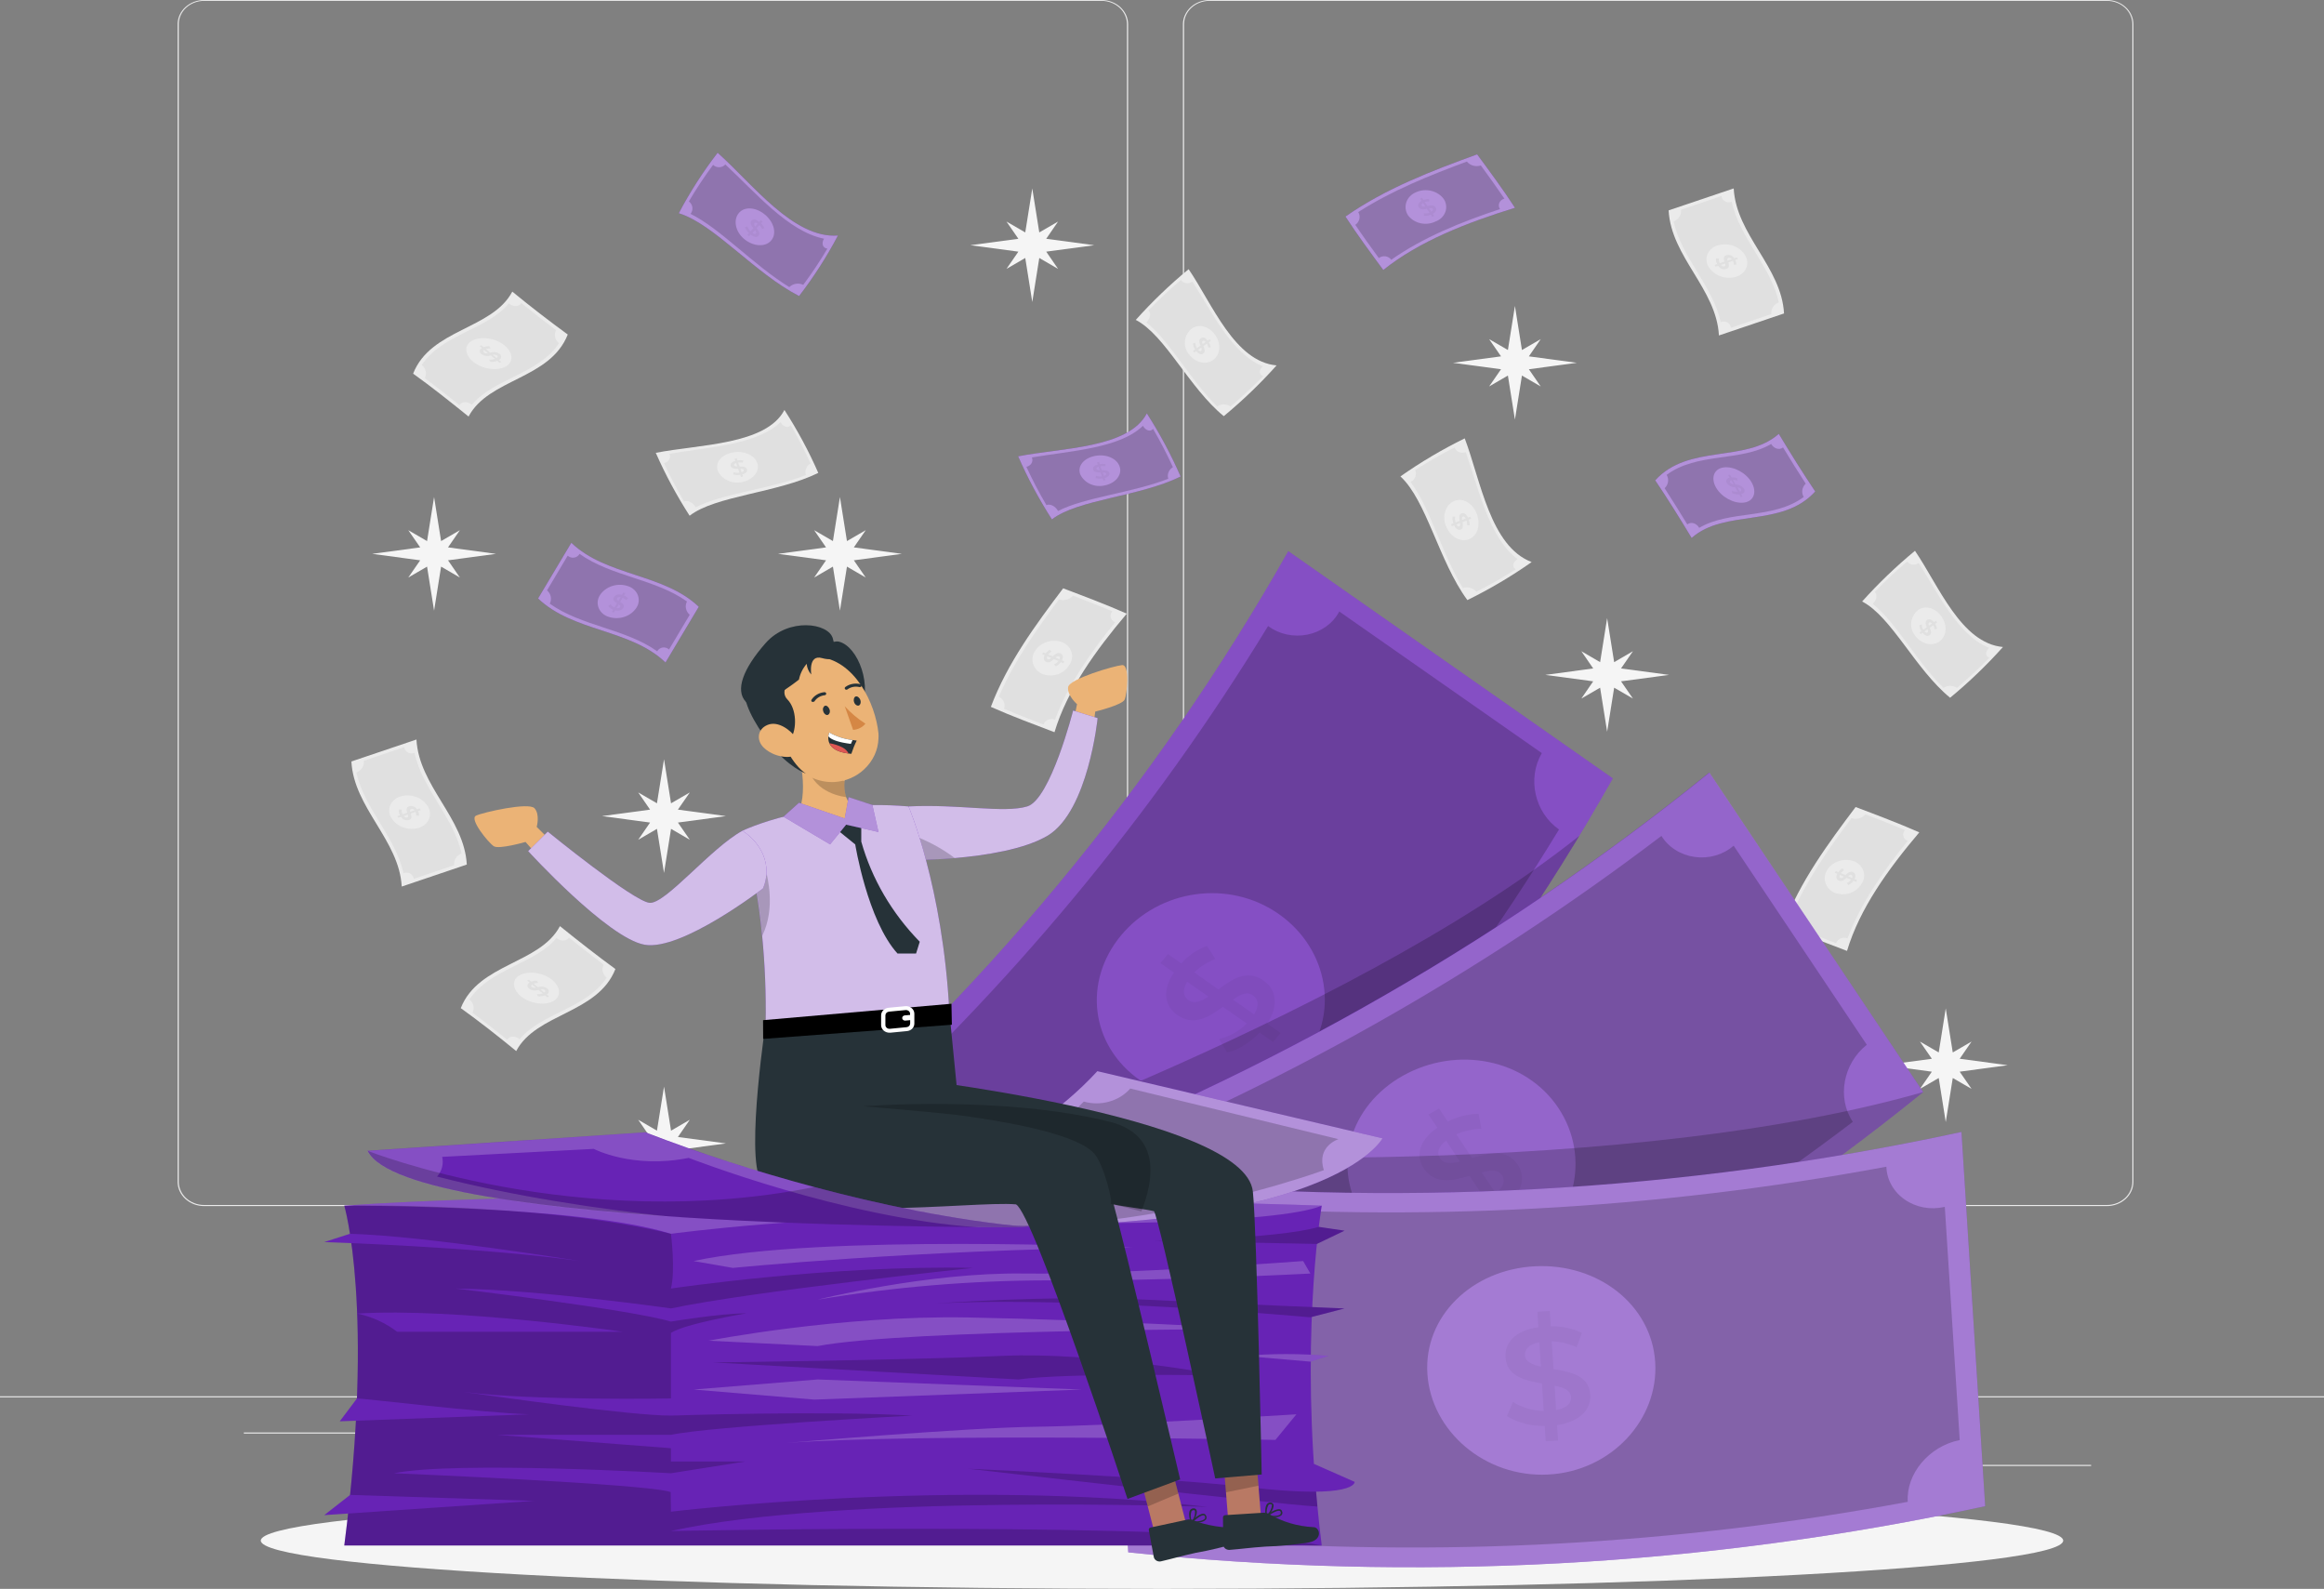 <svg width="237" height="162" viewBox="0 0 237 162" fill="none" xmlns="http://www.w3.org/2000/svg">
<rect x="0" y="0" width="237" height="162" fill="#808080" stroke="none"/>
<path d="M237 142.363H0V142.472H237V142.363Z" fill="#EBEBEB"/>
<path d="M213.252 149.359H197.553V149.468H213.252V149.359Z" fill="#EBEBEB"/>
<path d="M156.998 150.542H152.879V150.651H156.998V150.542Z" fill="#EBEBEB"/>
<path d="M197.08 145.324H187.984V145.433H197.08V145.324Z" fill="#EBEBEB"/>
<path d="M45.338 146.055H24.866V146.164H45.338V146.055Z" fill="#EBEBEB"/>
<path d="M52.562 146.055H49.562V146.164H52.562V146.055Z" fill="#EBEBEB"/>
<path d="M106.721 147.89H62.317V147.999H106.721V147.89Z" fill="#EBEBEB"/>
<path d="M112.338 122.97H20.813C20.096 122.969 19.409 122.707 18.903 122.241C18.396 121.776 18.112 121.145 18.112 120.487V2.461C18.118 1.807 18.405 1.182 18.911 0.721C19.417 0.26 20.101 0.001 20.813 6.10352e-05H112.338C113.056 6.10352e-05 113.744 0.262 114.252 0.727C114.759 1.193 115.045 1.824 115.045 2.483V120.487C115.045 121.145 114.759 121.777 114.252 122.243C113.744 122.708 113.056 122.97 112.338 122.97ZM20.813 0.087C20.128 0.088 19.471 0.339 18.986 0.784C18.502 1.229 18.23 1.832 18.23 2.461V120.487C18.23 121.116 18.502 121.719 18.986 122.164C19.471 122.609 20.128 122.86 20.813 122.861H112.338C113.024 122.86 113.682 122.609 114.167 122.164C114.652 121.719 114.925 121.116 114.926 120.487V2.461C114.925 1.832 114.652 1.229 114.167 0.784C113.682 0.339 113.024 0.088 112.338 0.087H20.813Z" fill="#EBEBEB"/>
<path d="M214.869 122.97H123.339C122.622 122.969 121.934 122.707 121.427 122.241C120.92 121.776 120.634 121.145 120.633 120.487V2.461C120.64 1.807 120.929 1.182 121.435 0.721C121.942 0.26 122.626 0.001 123.339 6.10352e-05H214.869C215.581 0.002 216.263 0.262 216.768 0.723C217.273 1.183 217.56 1.808 217.566 2.461V120.487C217.566 121.144 217.282 121.774 216.776 122.239C216.271 122.705 215.585 122.967 214.869 122.97ZM123.339 0.087C122.653 0.088 121.996 0.339 121.511 0.784C121.026 1.229 120.753 1.832 120.751 2.461V120.487C120.753 121.116 121.026 121.719 121.511 122.164C121.996 122.609 122.653 122.86 123.339 122.861H214.869C215.555 122.86 216.212 122.609 216.697 122.164C217.182 121.719 217.455 121.116 217.457 120.487V2.461C217.455 1.832 217.182 1.229 216.697 0.784C216.212 0.339 215.555 0.088 214.869 0.087H123.339Z" fill="#EBEBEB"/>
<path d="M106.693 25.659L111.589 25.003L106.693 24.346L107.901 22.589L105.986 23.698L105.271 19.211L104.555 23.698L102.64 22.589L103.853 24.346L98.957 25.003L103.853 25.659L102.64 27.416L104.555 26.303L105.271 30.795L105.986 26.303L107.901 27.416L106.693 25.659Z" fill="#F5F5F5"/>
<path d="M155.913 37.648L160.804 36.991L155.913 36.334L157.122 34.578L155.207 35.687L154.491 31.195L153.775 35.687L151.86 34.578L153.074 36.334L148.177 36.991L153.074 37.648L151.86 39.404L153.775 38.291L154.491 42.783L155.207 38.291L157.122 39.404L155.913 37.648Z" fill="#F5F5F5"/>
<path d="M87.074 57.128L91.97 56.471L87.074 55.81L88.287 54.058L86.372 55.167L85.656 50.675L84.941 55.167L83.026 54.058L84.239 55.81L79.343 56.471L84.239 57.128L83.026 58.885L84.941 57.772L85.656 62.263L86.372 57.772L88.287 58.885L87.074 57.128Z" fill="#F5F5F5"/>
<path d="M45.689 57.128L50.581 56.471L45.689 55.81L46.898 54.058L44.983 55.167L44.267 50.675L43.551 55.167L41.636 54.058L42.85 55.81L37.953 56.471L42.85 57.128L41.636 58.885L43.551 57.772L44.267 62.263L44.983 57.772L46.898 58.885L45.689 57.128Z" fill="#F5F5F5"/>
<path d="M69.133 83.866L74.029 83.209L69.133 82.548L70.347 80.796L68.432 81.904L67.716 77.413L66.995 81.904L65.085 80.796L66.294 82.548L61.397 83.209L66.294 83.866L65.085 85.622L66.995 84.509L67.716 89.001L68.432 84.509L70.347 85.622L69.133 83.866Z" fill="#F5F5F5"/>
<path d="M165.312 69.468L170.209 68.812L165.312 68.155L166.526 66.398L164.611 67.512L163.895 63.02L163.179 67.512L161.265 66.398L162.473 68.155L157.582 68.812L162.473 69.468L161.265 71.225L163.179 70.116L163.895 74.608L164.611 70.116L166.526 71.225L165.312 69.468Z" fill="#F5F5F5"/>
<path d="M199.848 109.268L204.74 108.607L199.848 107.951L201.057 106.198L199.142 107.307L198.426 102.815L197.71 107.307L195.795 106.198L197.009 107.951L192.112 108.607L197.009 109.268L195.795 111.021L197.71 109.912L198.426 114.404L199.142 109.912L201.057 111.021L199.848 109.268Z" fill="#F5F5F5"/>
<path d="M158.999 107.886L163.895 107.229L158.999 106.568L160.212 104.816L158.297 105.925L157.581 101.433L156.861 105.925L154.951 104.816L156.159 106.568L151.263 107.229L156.159 107.886L154.951 109.642L156.861 108.529L157.581 113.021L158.297 108.529L160.212 109.642L158.999 107.886Z" fill="#F5F5F5"/>
<path d="M69.133 117.243L74.029 116.582L69.133 115.926L70.347 114.169L68.432 115.282L67.716 110.79L66.995 115.282L65.085 114.169L66.294 115.926L61.397 116.582L66.294 117.243L65.085 118.995L66.995 117.887L67.716 122.378L68.432 117.887L70.347 118.995L69.133 117.243Z" fill="#F5F5F5"/>
<path d="M122.335 96.828L127.231 96.171L122.335 95.515L123.548 93.758L121.633 94.867L120.917 90.379L120.202 94.867L118.287 93.758L119.495 95.515L114.599 96.171L119.495 96.828L118.287 98.585L120.202 97.472L120.917 101.963L121.633 97.472L123.548 98.585L122.335 96.828Z" fill="#F5F5F5"/>
<path d="M94.558 145.194L99.454 144.537L94.558 143.881L95.767 142.124L93.852 143.233L93.136 138.745L92.42 143.233L90.505 142.124L91.719 143.881L86.822 144.537L91.719 145.194L90.505 146.951L92.42 145.837L93.136 150.329L93.852 145.837L95.767 146.951L94.558 145.194Z" fill="#F5F5F5"/>
<path d="M149.026 142.263L153.922 141.607L149.026 140.95L150.234 139.193L148.324 140.306L147.604 135.815L146.888 140.306L144.973 139.193L146.186 140.95L141.29 141.607L146.186 142.263L144.973 144.02L146.888 142.907L147.604 147.399L148.324 142.907L150.234 144.02L149.026 142.263Z" fill="#F5F5F5"/>
<path d="M149.642 61.185C146.732 57.232 145.485 51.032 142.816 48.575C144.882 47.12 147.075 45.823 149.372 44.696C151.007 49.014 151.979 55.715 156.197 57.306C154.131 58.761 151.939 60.058 149.642 61.185Z" fill="#EBEBEB"/>
<path d="M154.571 58.045C154.164 57.798 154.268 57.311 154.766 57.006C151.846 54.854 150.798 49.845 149.476 46.096C149.368 46.141 149.251 46.164 149.133 46.164C149.014 46.164 148.898 46.14 148.79 46.095C148.683 46.049 148.587 45.983 148.51 45.901C148.433 45.819 148.376 45.722 148.343 45.618C146.957 46.322 145.612 47.093 144.314 47.927C144.415 48.146 144.422 48.392 144.334 48.616C144.246 48.84 144.07 49.026 143.84 49.136C145.816 51.697 147.02 56.424 149.182 59.954C149.425 59.872 149.69 59.864 149.938 59.932C150.186 60 150.403 60.141 150.556 60.333C151.937 59.635 153.277 58.872 154.571 58.045ZM147.461 53.658C147.03 52.601 147.428 51.453 148.31 51.08C149.191 50.706 150.206 51.327 150.609 52.41C151.011 53.493 150.699 54.615 149.822 54.971C148.945 55.328 147.888 54.723 147.475 53.658H147.461Z" fill="#E0E0E0"/>
<path d="M83.447 48.214C79.281 50.275 72.962 50.532 70.327 52.584C69.005 50.528 67.851 48.384 66.876 46.17C71.327 45.301 78.129 45.361 79.996 41.8C81.323 43.855 82.476 45.999 83.447 48.214Z" fill="#EBEBEB"/>
<path d="M80.632 43.357C80.357 43.692 79.869 43.531 79.599 43.039C77.228 45.357 72.133 45.605 68.27 46.27C68.312 46.365 68.33 46.468 68.324 46.57C68.318 46.673 68.288 46.773 68.235 46.863C68.182 46.954 68.108 47.032 68.018 47.094C67.928 47.155 67.825 47.198 67.715 47.218C68.279 48.453 68.948 49.753 69.763 51.132C70.128 50.962 70.664 51.227 70.948 51.723C73.654 50.31 78.485 49.884 82.186 48.436C82.114 48.219 82.121 47.986 82.206 47.773C82.292 47.56 82.452 47.379 82.66 47.257C82.101 46.027 81.442 44.731 80.636 43.344L80.632 43.357ZM75.74 49.136C75.241 49.259 74.71 49.214 74.244 49.008C73.779 48.802 73.409 48.449 73.204 48.014C72.887 47.144 73.583 46.357 74.697 46.14C75.811 45.922 76.92 46.362 77.219 47.197C77.518 48.031 76.835 48.884 75.74 49.136Z" fill="#E0E0E0"/>
<path d="M124.799 42.431C121.258 39.539 118.831 34.169 115.826 32.617C117.479 30.772 119.28 29.043 121.216 27.447C123.628 30.986 125.899 36.869 130.184 37.256C128.533 39.102 126.733 40.832 124.799 42.431Z" fill="#EBEBEB"/>
<path d="M128.804 38.335C128.373 38.213 128.368 37.739 128.781 37.339C125.61 36.091 123.595 31.782 121.59 28.699C121.507 28.768 121.408 28.82 121.301 28.85C121.193 28.88 121.08 28.888 120.969 28.873C120.858 28.858 120.752 28.82 120.658 28.763C120.565 28.706 120.486 28.631 120.429 28.542C119.357 29.455 118.253 30.473 117.111 31.656C117.409 31.912 117.319 32.464 116.907 32.877C119.277 34.73 121.372 38.748 124.126 41.439C124.323 41.303 124.564 41.229 124.811 41.229C125.058 41.229 125.298 41.303 125.496 41.439C126.562 40.535 127.662 39.522 128.814 38.352L128.804 38.335ZM121.22 36.091C120.922 35.703 120.787 35.229 120.839 34.757C120.891 34.285 121.128 33.846 121.505 33.521C122.263 32.96 123.325 33.282 123.936 34.169C124.548 35.056 124.467 36.16 123.714 36.704C122.96 37.248 121.851 36.961 121.234 36.091H121.22Z" fill="#E0E0E0"/>
<path d="M135.91 87.779C134.294 83.696 134.938 77.926 133.113 75.234C135.523 74.338 138.003 73.609 140.531 73.051C140.821 77.217 139.759 83.383 143.328 85.6C140.918 86.496 138.439 87.225 135.91 87.779Z" fill="#EBEBEB"/>
<path d="M141.555 85.931C141.238 85.631 141.484 85.218 142.029 85.061C139.877 82.574 140.356 77.908 140.204 74.308C140.095 74.333 139.981 74.336 139.87 74.316C139.76 74.296 139.655 74.253 139.565 74.192C139.474 74.13 139.399 74.051 139.346 73.96C139.293 73.869 139.262 73.768 139.256 73.664C137.834 73.999 136.341 74.412 134.72 74.947C134.848 75.304 134.483 75.752 133.905 75.934C135.033 78.6 134.787 83.048 135.801 86.614C136.045 86.582 136.294 86.624 136.511 86.732C136.728 86.84 136.901 87.009 137.005 87.214C138.427 86.883 139.911 86.475 141.527 85.944L141.555 85.931ZM136.066 80.652C136.004 80.181 136.129 79.706 136.419 79.313C136.709 78.921 137.145 78.638 137.645 78.517C138.593 78.352 139.37 79.1 139.446 80.143C139.522 81.187 138.882 82.126 137.939 82.278C136.995 82.431 136.152 81.683 136.066 80.652Z" fill="#E0E0E0"/>
<path d="M198.871 71.142C195.331 68.251 192.904 62.881 189.899 61.328C191.552 59.484 193.354 57.756 195.288 56.158C197.705 59.698 199.976 65.581 204.261 65.968C202.608 67.814 200.807 69.544 198.871 71.142Z" fill="#EBEBEB"/>
<path d="M202.872 67.051C202.436 66.925 202.436 66.451 202.849 66.051C199.668 64.79 197.658 60.493 195.663 57.398C195.58 57.467 195.481 57.519 195.373 57.549C195.266 57.579 195.153 57.587 195.042 57.572C194.93 57.557 194.824 57.519 194.731 57.462C194.638 57.405 194.559 57.329 194.501 57.241C193.43 58.154 192.326 59.172 191.183 60.354C191.482 60.611 191.392 61.163 190.98 61.576C193.35 63.429 195.445 67.446 198.199 70.138C198.396 70.002 198.637 69.929 198.883 69.929C199.13 69.929 199.371 70.002 199.568 70.138C200.635 69.234 201.735 68.22 202.886 67.051H202.872ZM195.288 64.79C194.99 64.403 194.854 63.93 194.906 63.458C194.958 62.986 195.195 62.548 195.573 62.224C196.326 61.659 197.393 61.981 197.999 62.868C198.606 63.755 198.535 64.859 197.781 65.403C197.028 65.946 195.923 65.659 195.288 64.79Z" fill="#E0E0E0"/>
<path d="M196.065 64.516L195.862 64.659L195.743 64.49L195.942 64.346C195.818 64.158 195.746 63.944 195.734 63.724L195.98 63.685C195.987 63.868 196.04 64.047 196.137 64.207L196.492 63.955C196.383 63.685 196.274 63.385 196.525 63.207C196.705 63.076 196.975 63.124 197.227 63.437L197.431 63.294L197.549 63.468L197.35 63.607C197.448 63.764 197.512 63.937 197.54 64.116L197.298 64.155C197.274 64.013 197.226 63.875 197.156 63.746L196.795 64.003C196.909 64.272 197.028 64.572 196.795 64.746C196.563 64.92 196.321 64.829 196.065 64.516ZM196.71 63.798L197.032 63.577C196.909 63.437 196.8 63.42 196.72 63.476C196.639 63.533 196.658 63.655 196.71 63.798ZM196.568 64.485C196.658 64.424 196.634 64.303 196.568 64.155L196.25 64.381C196.388 64.52 196.492 64.542 196.568 64.485Z" fill="#E0E0E0"/>
<path d="M114.907 62.568C111.727 66.329 108.821 70.355 107.536 74.656C105.394 73.843 103.195 73.025 101.047 72.073C102.73 67.599 105.636 63.672 108.418 59.985C110.561 60.798 112.76 61.615 114.907 62.568Z" fill="#EBEBEB"/>
<path d="M109.413 60.733C109.254 60.93 109.029 61.074 108.772 61.143C108.516 61.213 108.242 61.205 107.991 61.12C105.697 64.194 103.403 67.438 101.858 71.034C102.091 71.149 102.272 71.336 102.369 71.562C102.465 71.789 102.47 72.039 102.384 72.269C103.725 72.834 105.081 73.36 106.422 73.873C106.456 73.766 106.514 73.667 106.593 73.582C106.672 73.498 106.77 73.43 106.88 73.383C106.99 73.336 107.11 73.311 107.231 73.31C107.353 73.309 107.473 73.332 107.584 73.378C108.887 69.877 111.177 66.573 113.717 63.446C113.607 63.401 113.509 63.333 113.432 63.247C113.356 63.161 113.302 63.06 113.276 62.952C113.25 62.844 113.251 62.731 113.281 62.624C113.311 62.516 113.368 62.417 113.447 62.333C112.101 61.768 110.75 61.242 109.408 60.728L109.413 60.733ZM109.02 67.834C108.767 68.261 108.352 68.589 107.853 68.754C107.354 68.92 106.806 68.911 106.313 68.729C106.084 68.628 105.88 68.484 105.716 68.306C105.552 68.128 105.43 67.92 105.359 67.696C105.289 67.472 105.27 67.237 105.306 67.005C105.341 66.774 105.429 66.553 105.564 66.355C105.835 65.927 106.266 65.604 106.776 65.444C107.286 65.284 107.842 65.299 108.342 65.485C108.571 65.584 108.773 65.727 108.935 65.904C109.097 66.082 109.215 66.29 109.279 66.514C109.344 66.738 109.354 66.972 109.309 67.2C109.264 67.428 109.166 67.644 109.02 67.834Z" fill="#E0E0E0"/>
<path d="M108.295 67.329L108.55 67.438L108.441 67.612L108.186 67.503C108.062 67.688 107.885 67.839 107.674 67.938L107.498 67.742C107.676 67.661 107.827 67.54 107.939 67.39L107.465 67.194C107.256 67.403 107.015 67.629 106.697 67.49C106.465 67.39 106.356 67.142 106.531 66.794L106.275 66.686L106.384 66.512L106.64 66.62C106.746 66.469 106.889 66.342 107.057 66.251L107.233 66.433C107.098 66.51 106.981 66.608 106.887 66.725L107.361 66.92C107.574 66.712 107.835 66.486 108.143 66.625C108.375 66.733 108.475 66.964 108.295 67.329ZM107.204 67.085L106.797 66.912C106.726 67.073 106.768 67.172 106.868 67.216C106.967 67.26 107.086 67.194 107.204 67.085ZM107.986 66.916C107.873 66.868 107.759 66.938 107.64 67.051L108.048 67.22C108.119 67.055 108.072 66.964 107.986 66.916Z" fill="#E0E0E0"/>
<path d="M195.729 84.866C192.544 88.627 189.643 92.653 188.358 96.954C186.216 96.141 184.016 95.323 181.869 94.371C183.552 89.897 186.457 85.97 189.235 82.283C191.382 83.096 193.582 83.922 195.729 84.866Z" fill="#EBEBEB"/>
<path d="M190.235 83.026C190.077 83.224 189.852 83.37 189.596 83.44C189.339 83.511 189.064 83.503 188.813 83.418C186.519 86.487 184.225 89.736 182.68 93.332C182.914 93.444 183.097 93.631 183.194 93.856C183.292 94.082 183.298 94.333 183.211 94.562C184.552 95.132 185.908 95.654 187.249 96.171C187.282 96.064 187.34 95.964 187.419 95.879C187.497 95.794 187.595 95.725 187.706 95.678C187.816 95.631 187.936 95.607 188.058 95.606C188.179 95.606 188.3 95.629 188.41 95.675C189.714 92.197 192.003 88.87 194.544 85.744C194.433 85.699 194.336 85.631 194.259 85.545C194.183 85.459 194.129 85.358 194.103 85.25C194.076 85.142 194.078 85.029 194.108 84.922C194.138 84.814 194.194 84.715 194.274 84.631C192.932 84.07 191.581 83.544 190.24 83.031L190.235 83.026ZM189.818 90.14C189.566 90.568 189.15 90.896 188.651 91.061C188.152 91.226 187.604 91.217 187.112 91.036C186.882 90.936 186.678 90.792 186.513 90.614C186.348 90.436 186.226 90.228 186.156 90.003C186.085 89.779 186.067 89.543 186.102 89.312C186.138 89.081 186.227 88.859 186.363 88.662C186.64 88.244 187.071 87.931 187.578 87.78C188.085 87.628 188.634 87.648 189.126 87.835C189.349 87.933 189.546 88.074 189.705 88.248C189.863 88.421 189.979 88.624 190.045 88.843C190.111 89.061 190.124 89.29 190.085 89.514C190.046 89.738 189.955 89.951 189.818 90.14Z" fill="#E0E0E0"/>
<path d="M189.126 89.627L189.382 89.736C189.344 89.792 189.306 89.849 189.273 89.91L189.017 89.801C188.889 89.985 188.711 90.135 188.5 90.236L188.33 90.04C188.506 89.958 188.658 89.837 188.771 89.688L188.297 89.492C188.088 89.701 187.846 89.927 187.529 89.788C187.296 89.688 187.187 89.44 187.363 89.092L187.107 88.984C187.14 88.923 187.178 88.866 187.216 88.81L187.472 88.918C187.577 88.766 187.72 88.638 187.889 88.544L188.06 88.731C187.928 88.809 187.812 88.907 187.718 89.023L188.192 89.218C188.406 89.01 188.666 88.784 188.974 88.923C189.197 89.031 189.292 89.275 189.126 89.627ZM188.036 89.384L187.628 89.21C187.557 89.371 187.6 89.471 187.699 89.514C187.799 89.558 187.908 89.492 188.026 89.384H188.036ZM188.818 89.214C188.704 89.166 188.59 89.236 188.472 89.344L188.875 89.518C188.941 89.353 188.908 89.253 188.808 89.214H188.818Z" fill="#E0E0E0"/>
<path d="M175.295 34.204C175.043 29.46 170.417 26.194 170.166 21.45L176.802 19.211C177.058 23.955 181.679 27.22 181.935 31.96L175.295 34.204Z" fill="#EBEBEB"/>
<path d="M180.637 32.025C180.609 31.777 180.668 31.528 180.806 31.313C180.943 31.098 181.151 30.929 181.4 30.829C180.599 27.138 177.395 24.264 176.603 20.572C176.493 20.616 176.373 20.636 176.253 20.628C176.133 20.621 176.017 20.587 175.914 20.529C175.812 20.471 175.726 20.392 175.664 20.297C175.603 20.202 175.567 20.095 175.56 19.985L171.437 21.381C171.464 21.628 171.406 21.877 171.27 22.092C171.133 22.307 170.926 22.476 170.678 22.576C171.47 26.268 174.674 29.147 175.475 32.838C175.584 32.794 175.704 32.774 175.823 32.782C175.943 32.789 176.059 32.822 176.161 32.88C176.263 32.937 176.348 33.016 176.41 33.111C176.471 33.205 176.506 33.311 176.513 33.421L180.632 32.025H180.637ZM174.262 27.242C174.133 27.047 174.054 26.828 174.03 26.602C174.007 26.375 174.039 26.146 174.125 25.933C174.211 25.719 174.349 25.526 174.527 25.368C174.706 25.21 174.922 25.091 175.157 25.02C175.673 24.865 176.232 24.877 176.739 25.055C177.246 25.232 177.672 25.564 177.945 25.994C178.074 26.188 178.154 26.407 178.179 26.634C178.203 26.86 178.171 27.089 178.085 27.303C178 27.517 177.862 27.71 177.684 27.868C177.505 28.026 177.289 28.145 177.053 28.216C176.535 28.371 175.974 28.357 175.465 28.176C174.957 27.995 174.532 27.659 174.262 27.225V27.242Z" fill="#E0E0E0"/>
<path d="M175.228 27.103L174.953 27.194L174.849 27.025L175.119 26.929C175.012 26.752 174.971 26.547 175.005 26.346H175.309C175.278 26.512 175.303 26.682 175.38 26.834L175.854 26.668C175.778 26.412 175.716 26.129 176.053 26.016C176.205 25.976 176.367 25.986 176.512 26.043C176.657 26.1 176.776 26.201 176.849 26.329L177.124 26.238L177.233 26.412L176.958 26.503C177.042 26.65 177.081 26.815 177.072 26.981H176.802C176.809 26.849 176.783 26.716 176.726 26.594L176.252 26.764C176.328 27.02 176.399 27.303 176.058 27.416C175.902 27.465 175.732 27.46 175.579 27.402C175.427 27.345 175.302 27.238 175.228 27.103ZM176.176 26.577L176.608 26.429C176.489 26.29 176.366 26.255 176.257 26.29C176.148 26.325 176.134 26.442 176.167 26.577H176.176ZM175.849 27.16C175.968 27.12 175.968 27.007 175.935 26.868L175.503 27.012C175.612 27.16 175.735 27.194 175.854 27.16H175.849Z" fill="#E0E0E0"/>
<path d="M40.968 90.392C40.712 85.662 36.09 82.383 35.834 77.639L42.47 75.4C42.726 80.144 47.348 83.405 47.604 88.149L40.968 90.392Z" fill="#EBEBEB"/>
<path d="M46.31 88.214C46.282 87.966 46.34 87.718 46.477 87.503C46.613 87.288 46.82 87.118 47.068 87.018C46.272 83.326 43.068 80.452 42.271 76.756C42.162 76.802 42.042 76.822 41.922 76.815C41.801 76.808 41.685 76.775 41.582 76.717C41.48 76.66 41.394 76.58 41.332 76.486C41.27 76.391 41.235 76.284 41.228 76.173L37.105 77.569C37.133 77.817 37.074 78.066 36.938 78.281C36.802 78.495 36.594 78.665 36.346 78.765C37.143 82.457 40.347 85.335 41.143 89.027C41.253 88.981 41.373 88.961 41.493 88.968C41.613 88.975 41.73 89.008 41.832 89.066C41.935 89.123 42.021 89.203 42.083 89.297C42.144 89.392 42.18 89.499 42.186 89.61L46.31 88.214ZM39.93 83.431C39.801 83.236 39.722 83.017 39.698 82.79C39.675 82.564 39.707 82.335 39.793 82.121C39.879 81.908 40.017 81.715 40.196 81.557C40.374 81.399 40.59 81.28 40.826 81.209C41.341 81.055 41.898 81.067 42.404 81.245C42.911 81.422 43.336 81.753 43.608 82.183C43.738 82.377 43.818 82.596 43.842 82.822C43.867 83.049 43.835 83.278 43.749 83.492C43.663 83.706 43.526 83.899 43.347 84.057C43.168 84.215 42.953 84.334 42.717 84.405C42.199 84.558 41.639 84.543 41.132 84.363C40.624 84.182 40.2 83.847 39.93 83.413V83.431Z" fill="#E0E0E0"/>
<path d="M40.897 83.292L40.622 83.383L40.517 83.209L40.788 83.118C40.683 82.939 40.645 82.735 40.678 82.535H40.982C40.948 82.7 40.973 82.871 41.053 83.022L41.527 82.857C41.446 82.6 41.385 82.318 41.726 82.204C41.878 82.164 42.04 82.173 42.185 82.23C42.331 82.287 42.45 82.389 42.522 82.518L42.797 82.426L42.902 82.6L42.631 82.692C42.717 82.838 42.755 83.004 42.74 83.17H42.442C42.449 83.037 42.423 82.905 42.366 82.783L41.892 82.952C41.972 83.205 42.039 83.492 41.702 83.605C41.549 83.647 41.385 83.638 41.238 83.581C41.091 83.524 40.97 83.421 40.897 83.292ZM41.844 82.766L42.281 82.618C42.246 82.562 42.193 82.518 42.129 82.493C42.064 82.468 41.993 82.463 41.925 82.478C41.802 82.518 41.802 82.618 41.835 82.766H41.844ZM41.517 83.348C41.641 83.309 41.641 83.196 41.603 83.052L41.172 83.2C41.285 83.348 41.404 83.383 41.508 83.348H41.517Z" fill="#E0E0E0"/>
<path d="M57.899 34.108C56.093 38.683 49.841 38.591 47.784 42.47C45.859 40.918 43.992 39.426 42.129 38.096C43.93 33.521 50.187 33.612 52.244 29.734C54.164 31.308 56.06 32.764 57.899 34.108Z" fill="#EBEBEB"/>
<path d="M53.164 30.895C52.922 31.303 52.325 31.299 51.889 30.942C49.642 33.63 45.082 34.073 43.016 37.213C43.217 37.377 43.356 37.596 43.412 37.838C43.467 38.08 43.436 38.332 43.324 38.556C44.483 39.426 45.662 40.345 46.86 41.313C47.101 40.909 47.699 40.909 48.13 41.265C50.377 38.578 54.937 38.135 57.008 34.995C56.806 34.832 56.667 34.614 56.611 34.372C56.556 34.131 56.587 33.88 56.7 33.656C55.534 32.786 54.354 31.867 53.159 30.899L53.164 30.895ZM51.481 37.417C50.571 37.852 49.111 37.608 48.234 36.865C47.357 36.121 47.286 35.126 48.234 34.691C49.182 34.256 50.604 34.499 51.486 35.247C52.368 35.995 52.386 36.987 51.481 37.426V37.417Z" fill="#E0E0E0"/>
<path d="M50.889 36.7C50.974 36.769 51.054 36.834 51.13 36.904L50.955 36.991L50.713 36.791C50.491 36.88 50.248 36.916 50.007 36.895L49.884 36.665C50.086 36.686 50.292 36.661 50.481 36.591L50.05 36.23C49.894 36.289 49.724 36.308 49.558 36.287C49.391 36.266 49.234 36.204 49.102 36.108C49.044 36.074 48.997 36.026 48.966 35.969C48.935 35.912 48.922 35.849 48.927 35.785C48.933 35.722 48.956 35.661 48.996 35.609C49.036 35.558 49.09 35.517 49.154 35.491L48.907 35.286L49.083 35.2L49.324 35.4C49.505 35.327 49.701 35.293 49.898 35.3L50.026 35.526C49.865 35.523 49.704 35.547 49.552 35.595L49.993 35.965C50.147 35.902 50.317 35.88 50.485 35.901C50.652 35.922 50.81 35.984 50.941 36.082C50.997 36.117 51.043 36.166 51.073 36.223C51.102 36.279 51.115 36.342 51.11 36.405C51.105 36.468 51.081 36.528 51.042 36.58C51.004 36.631 50.95 36.673 50.889 36.7ZM49.77 36.013L49.381 35.687C49.356 35.701 49.335 35.721 49.32 35.745C49.306 35.769 49.298 35.796 49.298 35.823C49.298 35.851 49.306 35.878 49.32 35.902C49.335 35.926 49.356 35.946 49.381 35.96C49.438 35.994 49.502 36.016 49.569 36.025C49.636 36.034 49.705 36.03 49.77 36.013ZM50.67 36.234C50.61 36.197 50.541 36.172 50.469 36.163C50.396 36.154 50.323 36.161 50.253 36.182L50.637 36.504C50.789 36.408 50.784 36.313 50.69 36.234H50.67Z" fill="#E0E0E0"/>
<path d="M62.758 98.802C60.956 103.376 54.7 103.285 52.642 107.164C50.746 105.611 48.85 104.12 46.988 102.789C48.794 98.215 55.046 98.306 57.103 94.428C59.027 95.98 60.918 97.458 62.758 98.802Z" fill="#EBEBEB"/>
<path d="M58.022 95.589C57.78 95.993 57.188 95.993 56.752 95.636C54.505 98.324 49.945 98.767 47.874 101.907C48.077 102.07 48.217 102.289 48.274 102.531C48.33 102.773 48.3 103.025 48.187 103.25C49.348 104.12 50.528 105.051 51.723 106.007C51.96 105.603 52.557 105.603 52.993 105.959C55.235 103.272 59.8 102.824 61.866 99.689C61.664 99.526 61.525 99.308 61.47 99.066C61.414 98.825 61.445 98.574 61.558 98.35C60.398 97.48 59.22 96.561 58.022 95.593V95.589ZM56.34 102.111C55.434 102.546 53.969 102.302 53.097 101.559C52.225 100.815 52.149 99.82 53.097 99.385C54.045 98.95 55.467 99.193 56.344 99.941C57.221 100.689 57.245 101.681 56.34 102.12V102.111Z" fill="#E0E0E0"/>
<path d="M55.752 101.394L55.993 101.598C55.932 101.624 55.875 101.654 55.818 101.685L55.576 101.481C55.353 101.572 55.109 101.61 54.865 101.589C54.828 101.511 54.785 101.437 54.747 101.359C54.95 101.38 55.155 101.354 55.344 101.285L54.908 100.924C54.752 100.982 54.582 101.001 54.415 100.979C54.249 100.957 54.092 100.894 53.96 100.798C53.903 100.763 53.857 100.715 53.828 100.659C53.798 100.602 53.785 100.54 53.79 100.477C53.795 100.415 53.819 100.355 53.858 100.303C53.897 100.252 53.95 100.211 54.012 100.185L53.77 99.98L53.946 99.893L54.188 100.093C54.367 100.021 54.561 99.986 54.756 99.989C54.799 100.067 54.846 100.141 54.889 100.215C54.727 100.214 54.567 100.239 54.415 100.289L54.851 100.654C55.007 100.596 55.176 100.576 55.343 100.597C55.51 100.619 55.667 100.681 55.799 100.776C55.856 100.811 55.902 100.859 55.932 100.916C55.962 100.972 55.975 101.035 55.971 101.097C55.966 101.16 55.943 101.221 55.905 101.273C55.866 101.325 55.813 101.366 55.752 101.394ZM54.647 100.702L54.263 100.38C54.131 100.476 54.145 100.572 54.263 100.654C54.32 100.687 54.384 100.708 54.45 100.716C54.516 100.724 54.583 100.719 54.647 100.702ZM55.548 100.928C55.489 100.889 55.419 100.863 55.346 100.854C55.274 100.845 55.2 100.853 55.131 100.876L55.515 101.198C55.648 101.102 55.643 101.007 55.548 100.928Z" fill="#E0E0E0"/>
<path d="M148.295 53.571L148.058 53.662C148.035 53.593 148.006 53.523 147.978 53.449L148.21 53.358C148.127 53.133 148.103 52.893 148.139 52.658L148.395 52.688C148.363 52.882 148.378 53.079 148.438 53.267L148.85 53.101C148.798 52.793 148.755 52.453 149.049 52.34C149.262 52.254 149.523 52.375 149.703 52.775L149.935 52.68L150.021 52.893L149.789 52.984C149.854 53.171 149.88 53.367 149.864 53.562L149.613 53.536C149.623 53.381 149.605 53.225 149.561 53.075L149.144 53.241C149.196 53.549 149.248 53.893 148.959 54.006C148.746 54.084 148.485 53.962 148.295 53.571ZM149.106 53.006L149.476 52.858C149.381 52.684 149.277 52.632 149.187 52.671C149.096 52.71 149.082 52.84 149.106 53.006ZM148.807 53.675C148.912 53.636 148.916 53.502 148.888 53.332L148.523 53.48C148.618 53.658 148.722 53.71 148.807 53.675Z" fill="#E0E0E0"/>
<path d="M75.703 48.366C75.731 48.436 75.755 48.514 75.783 48.588L75.565 48.631C75.537 48.557 75.513 48.483 75.489 48.41C75.253 48.453 75.008 48.441 74.778 48.375C74.778 48.301 74.811 48.227 74.826 48.149C75.014 48.208 75.216 48.224 75.413 48.197C75.366 48.066 75.319 47.931 75.276 47.801C74.958 47.801 74.617 47.801 74.517 47.518C74.451 47.314 74.589 47.083 74.992 46.992C74.968 46.918 74.939 46.844 74.916 46.766L75.134 46.722C75.134 46.796 75.186 46.87 75.21 46.944C75.402 46.909 75.6 46.909 75.793 46.944C75.793 47.018 75.793 47.092 75.755 47.166C75.598 47.142 75.438 47.142 75.281 47.166C75.323 47.301 75.371 47.431 75.418 47.566C75.731 47.566 76.082 47.566 76.172 47.836C76.252 48.031 76.11 48.266 75.703 48.366ZM75.191 47.562C75.153 47.444 75.11 47.322 75.072 47.209C74.887 47.266 74.83 47.353 74.864 47.44C74.897 47.527 75.025 47.557 75.191 47.562ZM75.849 47.918C75.816 47.818 75.679 47.801 75.508 47.797C75.551 47.914 75.589 48.031 75.631 48.149C75.84 48.088 75.878 48.001 75.84 47.918H75.849Z" fill="#E0E0E0"/>
<path d="M121.993 35.804L121.789 35.947L121.671 35.778L121.87 35.634C121.746 35.446 121.674 35.233 121.661 35.013L121.908 34.973C121.915 35.156 121.968 35.335 122.064 35.495L122.425 35.243C122.311 34.974 122.202 34.673 122.453 34.495C122.704 34.317 122.927 34.413 123.155 34.726L123.358 34.582L123.477 34.756L123.278 34.895C123.376 35.052 123.44 35.225 123.467 35.404L123.226 35.443C123.202 35.301 123.154 35.163 123.083 35.034L122.723 35.291C122.837 35.56 122.955 35.861 122.723 36.034C122.491 36.208 122.249 36.117 121.993 35.804ZM122.638 35.087L122.96 34.865C122.837 34.726 122.728 34.708 122.647 34.76C122.567 34.813 122.586 34.943 122.638 35.087ZM122.5 35.773C122.586 35.713 122.562 35.591 122.5 35.443L122.183 35.665C122.316 35.808 122.42 35.83 122.5 35.773Z" fill="#E0E0E0"/>
<path d="M136.877 80.731L136.626 80.77C136.626 80.7 136.626 80.63 136.626 80.565L136.877 80.526C136.867 80.306 136.916 80.086 137.019 79.887L137.256 79.965C137.166 80.127 137.119 80.305 137.119 80.487L137.569 80.422C137.607 80.135 137.669 79.826 137.982 79.778C138.209 79.743 138.418 79.9 138.479 80.287L138.731 80.252V80.457L138.484 80.491C138.491 80.672 138.459 80.852 138.389 81.022L138.152 80.952C138.21 80.813 138.24 80.666 138.242 80.517L137.792 80.587C137.749 80.874 137.702 81.187 137.389 81.235C137.157 81.274 136.944 81.118 136.877 80.731ZM137.825 80.383L138.223 80.322C138.185 80.148 138.1 80.087 138.001 80.1C137.901 80.113 137.849 80.23 137.821 80.383H137.825ZM137.351 80.926C137.46 80.926 137.503 80.791 137.531 80.635L137.133 80.691C137.162 80.878 137.242 80.939 137.337 80.926H137.351Z" fill="#E0E0E0"/>
<path d="M118.5 162C169.257 162 210.404 159.796 210.404 157.078C210.404 154.359 169.257 152.155 118.5 152.155C67.743 152.155 26.596 154.359 26.596 157.078C26.596 159.796 67.743 162 118.5 162Z" fill="#F5F5F5"/>
<path d="M81.49 30.181C76.954 27.851 72.801 22.824 69.227 21.741C70.357 19.59 71.681 17.529 73.185 15.58C76.759 18.759 80.911 24.346 85.448 24.016C84.315 26.167 82.991 28.229 81.49 30.181Z" fill="#6723B5"/>
<path opacity="0.5" d="M81.49 30.181C76.954 27.851 72.801 22.824 69.227 21.741C70.357 19.59 71.681 17.529 73.185 15.58C76.759 18.759 80.911 24.346 85.448 24.016C84.315 26.167 82.991 28.229 81.49 30.181Z" fill="white"/>
<path opacity="0.2" d="M84.372 25.346C83.898 25.294 83.741 24.816 84.035 24.337C80.376 23.616 76.982 19.554 73.967 16.767C73.894 16.852 73.8 16.922 73.695 16.971C73.589 17.019 73.472 17.047 73.354 17.05C73.236 17.054 73.118 17.034 73.008 16.992C72.899 16.95 72.801 16.887 72.721 16.806C71.829 18.009 71.004 19.253 70.251 20.533C70.449 20.687 70.576 20.903 70.607 21.139C70.639 21.375 70.573 21.613 70.422 21.807C73.441 23.285 76.83 27.025 80.494 29.273C80.671 29.096 80.906 28.978 81.163 28.936C81.42 28.894 81.685 28.932 81.916 29.042C82.806 27.848 83.629 26.613 84.381 25.342L84.372 25.346ZM75.868 24.351C74.968 23.581 74.759 22.394 75.366 21.698C75.972 21.002 77.172 21.142 78.072 21.937C78.973 22.733 79.229 23.868 78.622 24.546C78.015 25.224 76.788 25.129 75.868 24.351Z" fill="black"/>
<g opacity="0.2">
<path opacity="0.2" d="M76.555 23.916L76.394 24.094L76.214 23.942C76.271 23.881 76.323 23.82 76.38 23.764C76.195 23.596 76.055 23.39 75.972 23.163L76.219 23.085C76.282 23.273 76.391 23.446 76.537 23.59L76.826 23.268C76.627 23.016 76.423 22.729 76.627 22.507C76.83 22.285 77.067 22.346 77.423 22.62C77.48 22.563 77.532 22.503 77.589 22.442L77.764 22.598L77.603 22.776C77.752 22.914 77.871 23.076 77.954 23.255L77.717 23.342C77.65 23.197 77.559 23.064 77.447 22.946L77.153 23.268C77.352 23.52 77.565 23.807 77.361 24.029C77.157 24.25 76.921 24.203 76.555 23.916ZM77.029 23.076L77.285 22.794C77.12 22.676 77.001 22.676 76.939 22.746C76.878 22.816 76.906 22.955 77.006 23.094L77.029 23.076ZM77.096 23.798C77.167 23.72 77.096 23.603 76.996 23.459L76.74 23.742C76.892 23.881 77.006 23.885 77.072 23.816L77.096 23.798Z" fill="black"/>
</g>
<path d="M120.396 48.584C116.224 50.645 109.911 50.906 107.275 52.954C105.953 50.894 104.802 48.746 103.834 46.527C108.285 45.657 115.087 45.714 116.954 42.152C118.276 44.214 119.427 46.364 120.396 48.584Z" fill="#6723B5"/>
<path opacity="0.5" d="M120.396 48.584C116.224 50.645 109.911 50.906 107.275 52.954C105.953 50.894 104.802 48.746 103.834 46.527C108.285 45.657 115.087 45.714 116.954 42.152C118.276 44.214 119.427 46.364 120.396 48.584Z" fill="white"/>
<path opacity="0.2" d="M117.585 43.731C117.31 44.061 116.827 43.9 116.557 43.413C114.187 45.727 109.087 45.979 105.228 46.64C105.27 46.736 105.288 46.839 105.282 46.942C105.276 47.045 105.245 47.145 105.191 47.236C105.138 47.327 105.064 47.406 104.973 47.467C104.883 47.529 104.779 47.571 104.669 47.592C105.238 48.827 105.901 50.123 106.716 51.505C107.086 51.336 107.622 51.601 107.901 52.101C110.613 50.688 115.443 50.262 119.14 48.814C119.07 48.596 119.078 48.364 119.164 48.151C119.249 47.938 119.407 47.755 119.614 47.631C119.05 46.401 118.391 45.109 117.585 43.718V43.731ZM112.694 49.484C112.195 49.61 111.664 49.566 111.198 49.359C110.732 49.153 110.364 48.798 110.162 48.362C109.845 47.518 110.537 46.709 111.656 46.488C112.774 46.266 113.874 46.714 114.173 47.549C114.471 48.383 113.793 49.253 112.694 49.484Z" fill="black"/>
<g opacity="0.2">
<path opacity="0.2" d="M112.66 48.736C112.689 48.81 112.712 48.883 112.736 48.957L112.518 49.005C112.518 48.931 112.466 48.857 112.442 48.783C112.205 48.825 111.962 48.813 111.731 48.749C111.731 48.67 111.764 48.596 111.783 48.523C111.97 48.582 112.171 48.597 112.366 48.566C112.324 48.436 112.276 48.305 112.229 48.17C111.916 48.17 111.57 48.17 111.475 47.888C111.404 47.688 111.541 47.475 111.949 47.362C111.921 47.288 111.897 47.214 111.868 47.14L112.091 47.096C112.091 47.17 112.139 47.244 112.167 47.318C112.359 47.281 112.558 47.281 112.75 47.318L112.707 47.54C112.551 47.516 112.39 47.516 112.233 47.54C112.281 47.67 112.328 47.805 112.371 47.94C112.689 47.94 113.035 47.94 113.129 48.209C113.21 48.401 113.068 48.618 112.66 48.736ZM112.148 47.931C112.105 47.814 112.068 47.696 112.025 47.579C111.845 47.64 111.788 47.727 111.816 47.814C111.845 47.901 111.982 47.927 112.148 47.931ZM112.802 48.288C112.769 48.192 112.636 48.17 112.466 48.17C112.504 48.288 112.546 48.405 112.584 48.518C112.774 48.457 112.812 48.375 112.812 48.288H112.802Z" fill="black"/>
</g>
<path d="M154.491 21.185C149.571 22.707 144.731 24.59 141.067 27.525C139.768 25.759 138.432 23.963 137.214 22.081C141.314 19.206 146.096 17.393 150.637 15.741C151.936 17.506 153.273 19.302 154.491 21.185Z" fill="#6723B5"/>
<path opacity="0.5" d="M154.491 21.185C149.571 22.707 144.731 24.59 141.067 27.525C139.768 25.759 138.432 23.963 137.214 22.081C141.314 19.206 146.096 17.393 150.637 15.741C151.936 17.506 153.273 19.302 154.491 21.185Z" fill="white"/>
<path opacity="0.2" d="M151.016 16.867C150.765 16.952 150.49 16.959 150.233 16.888C149.977 16.817 149.752 16.67 149.594 16.471C145.831 17.867 141.963 19.411 138.512 21.624C138.641 21.838 138.682 22.088 138.627 22.327C138.572 22.567 138.425 22.78 138.214 22.929C138.991 24.081 139.802 25.203 140.612 26.312C140.704 26.239 140.813 26.185 140.93 26.155C141.047 26.124 141.169 26.117 141.29 26.134C141.41 26.151 141.525 26.192 141.626 26.253C141.728 26.314 141.813 26.395 141.878 26.49C145.073 24.229 148.988 22.637 152.969 21.32C152.904 21.226 152.864 21.119 152.852 21.009C152.84 20.898 152.857 20.786 152.9 20.683C152.944 20.579 153.014 20.486 153.104 20.412C153.195 20.337 153.303 20.283 153.42 20.254C152.642 19.106 151.827 17.985 151.021 16.876L151.016 16.867ZM146.39 22.585C145.922 22.814 145.378 22.877 144.862 22.761C144.346 22.646 143.895 22.36 143.594 21.959C143.463 21.759 143.38 21.535 143.35 21.304C143.32 21.072 143.344 20.837 143.42 20.615C143.496 20.392 143.622 20.187 143.791 20.012C143.96 19.838 144.167 19.698 144.399 19.602C144.885 19.382 145.442 19.332 145.965 19.461C146.488 19.59 146.943 19.889 147.243 20.302C147.371 20.5 147.45 20.72 147.475 20.948C147.5 21.177 147.471 21.407 147.39 21.624C147.309 21.841 147.178 22.039 147.005 22.205C146.833 22.371 146.623 22.501 146.39 22.585Z" fill="black"/>
<g opacity="0.2">
<path opacity="0.2" d="M146.115 21.802L146.262 22.024L146.063 22.111L145.916 21.894C145.699 21.987 145.458 22.024 145.219 22.002C145.219 21.92 145.219 21.833 145.196 21.75C145.392 21.773 145.591 21.749 145.774 21.681C145.689 21.546 145.599 21.415 145.509 21.285C145.205 21.355 144.873 21.415 144.693 21.141C144.556 20.941 144.617 20.68 144.973 20.48L144.821 20.254L145.02 20.167L145.167 20.385C145.347 20.314 145.541 20.281 145.736 20.289C145.736 20.367 145.76 20.45 145.774 20.533C145.613 20.527 145.452 20.549 145.3 20.598L145.565 20.998C145.869 20.933 146.21 20.872 146.395 21.146C146.537 21.346 146.466 21.598 146.115 21.802ZM145.352 21.046L145.115 20.694C144.959 20.794 144.935 20.898 144.992 20.985C145.049 21.072 145.186 21.076 145.352 21.046ZM146.106 21.298C146.039 21.202 145.902 21.207 145.736 21.237L145.968 21.585C146.13 21.485 146.163 21.385 146.106 21.307V21.298Z" fill="black"/>
</g>
<path d="M67.867 67.542C64.284 64.116 58.458 64.437 54.875 61.02C56.003 59.13 57.132 57.238 58.264 55.345C61.847 58.772 67.673 58.454 71.256 61.868C70.128 63.761 68.998 65.652 67.867 67.542Z" fill="#6723B5"/>
<path opacity="0.5" d="M67.867 67.542C64.284 64.116 58.458 64.437 54.875 61.02C56.003 59.13 57.132 57.238 58.264 55.345C61.847 58.772 67.673 58.454 71.256 61.868C70.128 63.761 68.998 65.652 67.867 67.542Z" fill="white"/>
<path opacity="0.2" d="M70.341 62.685C70.142 62.516 70.007 62.292 69.956 62.047C69.905 61.803 69.94 61.549 70.057 61.324C66.815 59.019 62.34 58.78 59.098 56.471C59.047 56.571 58.971 56.658 58.875 56.725C58.779 56.792 58.667 56.836 58.549 56.854C58.43 56.872 58.309 56.863 58.194 56.828C58.08 56.793 57.977 56.733 57.894 56.654L55.785 60.194C55.982 60.363 56.116 60.586 56.166 60.83C56.217 61.074 56.181 61.326 56.065 61.55C59.307 63.859 63.781 64.098 67.023 66.407C67.074 66.307 67.15 66.219 67.246 66.152C67.341 66.085 67.453 66.041 67.572 66.022C67.69 66.004 67.812 66.012 67.926 66.047C68.04 66.081 68.144 66.141 68.227 66.22L70.337 62.685H70.341ZM62.094 62.902C61.858 62.833 61.642 62.715 61.462 62.558C61.282 62.401 61.143 62.208 61.055 61.995C60.967 61.782 60.933 61.554 60.954 61.327C60.976 61.1 61.053 60.881 61.179 60.685C61.458 60.256 61.891 59.928 62.403 59.757C62.914 59.586 63.475 59.582 63.99 59.746C64.226 59.814 64.443 59.931 64.623 60.087C64.803 60.242 64.943 60.434 65.031 60.646C65.12 60.859 65.155 61.087 65.134 61.313C65.113 61.54 65.036 61.759 64.909 61.955C64.631 62.386 64.199 62.716 63.686 62.889C63.173 63.062 62.61 63.066 62.094 62.902Z" fill="black"/>
<g opacity="0.2">
<path opacity="0.2" d="M62.734 62.228C62.691 62.307 62.644 62.385 62.596 62.463L62.393 62.394L62.53 62.163C62.323 62.092 62.147 61.961 62.028 61.789L62.265 61.615C62.36 61.758 62.501 61.87 62.668 61.937C62.748 61.798 62.834 61.659 62.919 61.502C62.677 61.355 62.445 61.181 62.601 60.889C62.687 60.767 62.816 60.677 62.967 60.633C63.117 60.59 63.28 60.596 63.426 60.65L63.568 60.411L63.772 60.48L63.63 60.711C63.799 60.771 63.947 60.873 64.056 61.007L63.829 61.181C63.739 61.078 63.626 60.995 63.497 60.937L63.246 61.372C63.488 61.52 63.72 61.694 63.568 61.985C63.481 62.108 63.35 62.199 63.198 62.243C63.046 62.288 62.882 62.282 62.734 62.228ZM63.066 61.268L63.288 60.894C63.099 60.859 62.98 60.894 62.928 61.002C62.876 61.111 62.947 61.181 63.066 61.268ZM63.241 61.902C63.303 61.798 63.241 61.715 63.094 61.629L62.871 61.998C63.066 62.037 63.184 61.989 63.241 61.902Z" fill="black"/>
</g>
<path d="M185.111 50.11C181.727 53.858 175.896 51.849 172.512 54.845C171.275 52.788 170.038 50.81 168.801 48.975C172.185 45.227 178.015 47.236 181.4 44.24C182.637 46.296 183.874 48.266 185.111 50.11Z" fill="#6723B5"/>
<path opacity="0.5" d="M185.111 50.11C181.727 53.858 175.896 51.849 172.512 54.845C171.275 52.788 170.038 50.81 168.801 48.975C172.185 45.227 178.015 47.236 181.4 44.24C182.637 46.296 183.874 48.266 185.111 50.11Z" fill="white"/>
<path opacity="0.2" d="M181.835 45.618C181.461 45.927 180.887 45.74 180.622 45.266C177.517 47.101 173.062 46.105 169.962 48.418C170.091 48.635 170.141 48.885 170.104 49.13C170.067 49.374 169.946 49.602 169.758 49.779C170.526 50.966 171.298 52.201 172.071 53.471C172.445 53.162 173.019 53.349 173.284 53.819C176.384 51.984 180.84 52.98 183.945 50.671C183.814 50.455 183.764 50.206 183.801 49.961C183.837 49.717 183.959 49.49 184.148 49.314C183.376 48.131 182.603 46.892 181.835 45.622V45.618ZM177.849 51.245C176.835 51.371 175.569 50.697 175.005 49.718C174.441 48.74 174.777 47.788 175.787 47.657C176.797 47.527 178.072 48.21 178.631 49.188C179.19 50.166 178.863 51.114 177.849 51.245Z" fill="black"/>
<g opacity="0.2">
<path opacity="0.2" d="M177.56 50.379L177.712 50.645L177.518 50.671L177.361 50.406C177.119 50.424 176.875 50.383 176.655 50.288L176.626 50.032C176.809 50.115 177.011 50.155 177.214 50.149L176.944 49.675C176.778 49.68 176.614 49.645 176.467 49.573C176.321 49.501 176.198 49.395 176.11 49.266C176.069 49.216 176.044 49.157 176.036 49.094C176.029 49.032 176.04 48.969 176.068 48.912C176.096 48.855 176.14 48.805 176.196 48.769C176.251 48.733 176.317 48.711 176.385 48.705L176.228 48.436L176.427 48.41L176.579 48.675C176.776 48.662 176.973 48.689 177.157 48.753C177.157 48.84 177.181 48.923 177.195 49.005C177.044 48.953 176.883 48.928 176.721 48.931L177.001 49.41C177.166 49.404 177.33 49.439 177.477 49.51C177.623 49.581 177.747 49.686 177.835 49.814C177.876 49.865 177.901 49.924 177.908 49.987C177.915 50.049 177.904 50.112 177.876 50.17C177.849 50.227 177.805 50.277 177.749 50.314C177.694 50.35 177.628 50.373 177.56 50.379ZM176.802 49.388L176.555 48.953C176.399 49.005 176.375 49.101 176.437 49.205C176.477 49.261 176.531 49.307 176.594 49.339C176.658 49.37 176.729 49.387 176.802 49.388ZM177.57 49.875C177.527 49.821 177.47 49.776 177.405 49.745C177.34 49.715 177.268 49.698 177.195 49.697L177.437 50.132C177.574 50.071 177.603 49.979 177.546 49.875H177.57Z" fill="black"/>
</g>
<path d="M164.478 79.365C150.947 103.304 132.998 124.913 111.428 143.233L78.291 120.065C99.876 101.749 117.838 80.14 131.379 56.197L164.478 79.365Z" fill="#6723B5"/>
<path opacity="0.2" d="M164.478 79.365C163.366 81.339 162.219 83.296 161.037 85.235C147.955 106.857 131.21 126.434 111.428 143.233L78.291 120.065C99.876 101.749 117.838 80.14 131.379 56.197L164.478 79.365Z" fill="white"/>
<path opacity="0.2" d="M136.559 62.385C136.244 62.971 135.788 63.483 135.227 63.885C134.666 64.287 134.013 64.568 133.317 64.707C132.621 64.845 131.9 64.838 131.208 64.686C130.515 64.534 129.869 64.241 129.317 63.829C117.568 83.114 102.895 100.771 85.737 116.273C86.321 116.649 86.803 117.142 87.149 117.714C87.495 118.286 87.695 118.922 87.734 119.575C87.773 120.229 87.649 120.881 87.373 121.484C87.097 122.087 86.676 122.625 86.14 123.057L106.792 137.497C107.953 136.527 109.441 135.951 111.009 135.864C112.577 135.777 114.13 136.184 115.41 137.019C132.569 121.518 147.242 103.86 158.989 84.574C156.501 82.835 155.737 79.383 157.212 76.826L157.235 76.787L136.578 62.346L136.559 62.385ZM132.767 108.273C128.866 112.956 121.354 113.708 116.267 110.151C111.181 106.594 110.423 100.063 114.329 95.367C118.235 90.671 125.311 89.627 130.407 93.193C135.502 96.758 136.697 103.59 132.786 108.273H132.767Z" fill="black"/>
<g opacity="0.2">
<path opacity="0.2" d="M129.222 104.359L130.592 105.316L129.824 106.238L128.454 105.277C127.463 106.329 126.169 107.112 125.136 107.303L124.33 105.942C125.417 105.672 126.396 105.121 127.15 104.355L124.705 102.646C123.339 103.663 121.761 104.681 120.064 103.489C118.817 102.62 118.443 101.041 119.723 99.163L118.343 98.198C118.599 97.893 118.855 97.585 119.107 97.276L120.462 98.224C121.165 97.444 122.065 96.833 123.083 96.445L123.941 97.776C123.127 98.09 122.392 98.557 121.785 99.146L124.25 100.885C125.615 99.863 127.15 98.785 128.847 99.972C130.089 100.828 130.487 102.437 129.222 104.359ZM123.24 101.615L121.064 100.093C120.533 100.985 120.685 101.628 121.225 102.002C121.766 102.376 122.477 102.12 123.24 101.615ZM127.79 101.489C127.193 101.054 126.506 101.372 125.738 101.924L127.899 103.437C128.454 102.498 128.307 101.859 127.781 101.489H127.79Z" fill="black"/>
</g>
<path opacity="0.2" d="M161.051 85.227C147.966 106.852 131.215 126.432 111.428 143.233C111.428 143.233 97.388 123.583 91.563 119.93C91.563 119.93 136.792 104.533 161.051 85.227Z" fill="black"/>
<path d="M196.122 111.347C174.079 129.19 148.834 143.397 121.505 153.338L99.701 120.761C127.029 110.821 152.273 96.614 174.314 78.769C181.588 89.631 188.858 100.491 196.122 111.347Z" fill="#6723B5"/>
<path opacity="0.3" d="M196.122 111.347C174.079 129.19 148.833 143.397 121.505 153.338L112.087 139.258C107.979 133.098 103.856 126.934 99.72 120.765C127.047 110.826 152.291 96.618 174.332 78.774C181.594 89.633 188.857 100.491 196.122 111.347Z" fill="white"/>
<path opacity="0.2" d="M176.75 86.261C176.229 86.708 175.604 87.04 174.923 87.233C174.241 87.425 173.521 87.474 172.817 87.374C172.112 87.274 171.441 87.029 170.855 86.657C170.268 86.285 169.782 85.796 169.431 85.227C150.885 99.321 130.253 110.931 108.152 119.709C108.549 120.252 108.806 120.871 108.904 121.519C109.001 122.167 108.937 122.827 108.716 123.449C108.495 124.071 108.123 124.638 107.628 125.109C107.133 125.58 106.528 125.941 105.858 126.166L119.448 146.455C120.912 145.935 122.527 145.89 124.023 146.328C125.519 146.767 126.807 147.661 127.672 148.864C149.774 140.089 170.407 128.479 188.95 114.382C187.31 111.938 187.96 108.464 190.339 106.555L190.377 106.525L176.802 86.231L176.75 86.261ZM155.183 127.805C149.699 130.884 142.385 129.11 139.067 124.096C135.749 119.082 137.588 112.751 143.072 109.677C148.556 106.603 155.571 107.938 158.923 112.969C162.274 118 160.686 124.735 155.183 127.805Z" fill="black"/>
<g opacity="0.2">
<path opacity="0.2" d="M153.401 122.965L154.301 124.313L153.221 124.918C152.927 124.483 152.628 124.048 152.33 123.587C150.993 124.235 149.486 124.54 148.428 124.374C148.357 123.861 148.286 123.348 148.21 122.835C149.329 122.943 150.458 122.752 151.462 122.287C150.928 121.487 150.394 120.687 149.86 119.887C148.182 120.383 146.314 120.804 145.196 119.135C144.376 117.908 144.646 116.313 146.58 114.986L145.675 113.63L146.751 113.021L147.642 114.356C148.604 113.862 149.682 113.59 150.784 113.564C150.879 114.073 150.969 114.582 151.064 115.086C150.179 115.114 149.31 115.306 148.509 115.652L150.13 118.078C151.808 117.578 153.661 117.082 154.775 118.748C155.595 119.974 155.33 121.604 153.401 122.965ZM148.888 118.435C148.411 117.721 147.937 117.008 147.466 116.295C146.618 116.952 146.518 117.6 146.864 118.13C147.21 118.661 147.988 118.656 148.888 118.435ZM153.178 119.826C152.785 119.235 152.026 119.291 151.102 119.53L152.524 121.657C153.396 120.983 153.524 120.339 153.178 119.826Z" fill="black"/>
</g>
<path opacity="0.2" d="M196.122 111.347C174.079 129.19 148.833 143.397 121.505 153.338L112.087 139.259L110.442 117.443C110.442 117.443 162.724 120.904 196.122 111.347Z" fill="black"/>
<path d="M202.446 153.569C173.831 159.753 144.266 161.347 115.059 158.278C114.25 145.561 113.438 132.842 112.623 120.122C141.835 123.197 171.408 121.604 200.028 115.413C200.828 128.133 201.633 140.852 202.446 153.569Z" fill="#6723B5"/>
<path opacity="0.4" d="M202.446 153.569C173.831 159.753 144.266 161.347 115.059 158.278C114.25 145.561 113.438 132.842 112.623 120.122C141.835 123.197 171.408 121.604 200.028 115.413C200.828 128.133 201.633 140.852 202.446 153.569Z" fill="white"/>
<path opacity="0.2" d="M198.283 123.057C197.593 123.218 196.873 123.235 196.175 123.106C195.477 122.977 194.82 122.706 194.252 122.312C193.684 121.918 193.22 121.412 192.895 120.831C192.569 120.25 192.391 119.609 192.372 118.956C168.77 123.348 144.608 124.644 120.609 122.805C120.678 123.456 120.586 124.112 120.338 124.726C120.091 125.339 119.694 125.893 119.18 126.346C118.665 126.798 118.045 127.138 117.366 127.339C116.688 127.539 115.968 127.596 115.262 127.505C115.771 135.433 116.277 143.362 116.779 151.29C118.338 151.464 119.785 152.123 120.879 153.157C121.973 154.192 122.647 155.538 122.789 156.973C146.788 158.813 170.951 157.517 194.553 153.125C194.368 150.26 196.729 147.472 199.805 146.838H199.852L198.331 123.057H198.283ZM157.889 150.342C151.471 150.677 145.954 145.942 145.565 140.085C145.176 134.228 150.101 129.444 156.519 129.11C162.937 128.775 168.421 133.023 168.796 138.88C169.17 144.737 164.302 150.016 157.889 150.342Z" fill="black"/>
<g opacity="0.2">
<path opacity="0.2" d="M158.79 145.303L158.889 146.877L157.629 146.946L157.529 145.385C156.165 145.42 154.823 145.073 153.68 144.39C153.884 143.907 154.083 143.424 154.282 142.942C155.214 143.519 156.306 143.84 157.429 143.868C157.373 142.929 157.313 141.991 157.249 141.054C155.519 140.763 153.652 140.328 153.528 138.372C153.438 136.937 154.5 135.649 156.884 135.328L156.785 133.741L158.046 133.671L158.145 135.232C159.248 135.208 160.339 135.437 161.321 135.897L160.781 137.358C159.988 136.998 159.123 136.791 158.24 136.75L158.425 139.593C160.155 139.876 162.046 140.241 162.174 142.202C162.283 143.616 161.212 144.942 158.79 145.303ZM157.145 139.35C157.088 138.518 157.034 137.684 156.984 136.85C155.898 137.058 155.472 137.584 155.51 138.206C155.548 138.828 156.254 139.146 157.164 139.35H157.145ZM160.212 142.437C160.169 141.75 159.472 141.468 158.534 141.281L158.69 143.772C159.823 143.55 160.269 143.059 160.212 142.437Z" fill="black"/>
</g>
<path d="M134.351 153.608C134.474 154.909 134.621 156.233 134.792 157.578H35.109C38.228 133.406 35.109 122.926 35.109 122.926C68.422 120.626 134.792 122.926 134.792 122.926C134.792 122.926 132.786 134.571 134.137 151.247C134.201 152.021 134.272 152.808 134.351 153.608Z" fill="#6723B5"/>
<path opacity="0.2" d="M134.792 122.926C130.426 124.796 109.072 125.061 96.786 124.361C84.5 123.661 68.422 125.796 68.422 125.796C59.113 122.848 35.109 122.926 35.109 122.926C68.422 120.626 134.792 122.926 134.792 122.926Z" fill="white"/>
<path opacity="0.2" d="M35.109 157.578C38.228 133.406 35.109 122.926 35.109 122.926C35.109 122.926 54.87 122.531 68.422 125.796C68.422 125.796 68.896 129.484 68.422 131.379C68.422 131.379 84.723 128.953 99.232 129.275C99.232 129.275 76.774 131.645 68.422 133.406C68.422 133.406 54.989 131.484 46.49 131.379C46.49 131.379 64.161 133.488 68.422 134.749C68.422 134.749 73.475 133.906 76.12 133.906C76.12 133.906 69.792 134.962 68.422 135.906V142.585C68.422 142.585 54.316 142.841 47.239 141.915C50.6 142.398 64.303 144.333 68.422 144.333C68.422 144.333 83.988 143.807 93.027 144.333C93.027 144.333 72.432 145.42 68.422 146.298H50.742L68.422 147.659V149.012H76.006L68.422 150.212C68.422 150.212 46.49 148.933 40.181 150.212C40.181 150.212 66.066 151.29 68.394 152.129L68.422 154.13C68.422 154.13 97.45 150.612 123.122 153.638C123.122 153.638 85.633 152.273 68.422 156.099C68.422 156.099 122.273 155.025 134.782 157.578H35.109Z" fill="black"/>
<path d="M35.692 125.796L33.062 126.64C33.062 126.64 48.907 127.14 59.132 128.575C59.122 128.575 43.371 126.005 35.692 125.796Z" fill="#6723B5"/>
<path opacity="0.2" d="M70.73 128.575L74.74 129.275C74.74 129.275 93.411 127.414 115.481 127.188C115.481 127.188 83.604 125.77 70.73 128.575Z" fill="white"/>
<path opacity="0.2" d="M83.381 132.51C83.381 132.51 94.577 129.71 104.394 129.849C114.21 129.988 132.895 128.575 132.895 128.575L133.63 129.849C133.63 129.849 118.979 130.636 106.887 130.545C99.004 130.558 91.138 131.216 83.381 132.51Z" fill="white"/>
<path opacity="0.2" d="M72.271 136.697C72.271 136.697 85.618 134.088 98.706 134.328C111.793 134.567 128.274 135.506 128.274 135.506C128.274 135.506 92.506 135.506 83.381 137.245L72.271 136.697Z" fill="white"/>
<path d="M95.359 132.906C95.359 132.906 106.854 132.036 116.775 132.51C126.695 132.984 137.114 133.41 137.114 133.41L133.63 134.314C133.63 134.314 109.745 132.119 95.359 132.906Z" fill="#6723B5"/>
<path opacity="0.2" d="M95.359 132.906C95.359 132.906 106.854 132.036 116.775 132.51C126.695 132.984 137.114 133.41 137.114 133.41L133.63 134.314C133.63 134.314 109.745 132.119 95.359 132.906Z" fill="black"/>
<path opacity="0.2" d="M72.702 138.911C72.702 138.911 92.61 138.684 102.199 138.245C111.788 137.806 124.648 140.246 124.648 140.246C124.648 140.246 108.783 139.937 103.872 140.65L72.702 138.911Z" fill="black"/>
<path opacity="0.2" d="M70.73 141.676L83.381 140.65L110.333 141.676L83.035 142.702L70.73 141.676Z" fill="white"/>
<path opacity="0.2" d="M80.191 147.125C80.191 147.125 98.587 145.55 105.754 145.468C112.921 145.385 132.208 144.202 132.208 144.202L130.066 146.811C130.066 146.811 93.8 146.103 80.191 147.125Z" fill="white"/>
<path d="M126.838 138.245L133.63 138.832L135.479 138.245C132.605 137.999 129.712 137.999 126.838 138.245Z" fill="#6723B5"/>
<path d="M134.488 125.092L137.114 125.479L134.294 126.831L117.704 126.509C117.704 126.509 130.142 126.357 134.488 125.092Z" fill="#6723B5"/>
<path opacity="0.2" d="M126.838 138.245L133.63 138.832L135.479 138.245C132.605 137.999 129.712 137.999 126.838 138.245Z" fill="white"/>
<path opacity="0.2" d="M134.488 125.092L137.114 125.479L134.294 126.831L117.704 126.509C117.704 126.509 130.142 126.357 134.488 125.092Z" fill="black"/>
<path opacity="0.2" d="M134.35 153.608C129.895 153.343 98.672 149.742 98.672 149.742C100.753 149.521 128.008 150.999 134.137 151.247C134.2 152.021 134.271 152.808 134.35 153.608Z" fill="black"/>
<path d="M87.339 149.251C87.339 149.251 116.533 149.181 124.885 149.733C133.237 150.286 133.986 149.251 133.986 149.251L138.147 151.09C138.147 151.09 138.361 152.916 127.406 151.642C116.452 150.368 87.339 149.251 87.339 149.251Z" fill="#6723B5"/>
<path d="M63.488 135.784C63.488 135.784 46.391 133.297 36.422 133.932C37.92 134.244 39.316 134.879 40.494 135.784H63.488Z" fill="#6723B5"/>
<path d="M36.403 142.585C36.792 142.546 49.201 144.046 53.941 144.202L34.649 144.916L36.403 142.585Z" fill="#6723B5"/>
<path d="M35.702 152.421L54.444 153.029L33.062 154.482L35.702 152.421Z" fill="#6723B5"/>
<path d="M69.849 121.752C69.849 121.752 96.469 125.927 111.907 109.216L140.991 116.065C140.991 116.065 135.64 126.248 95.445 124.896C55.249 123.544 69.849 121.752 69.849 121.752Z" fill="#6723B5"/>
<path opacity="0.5" d="M69.849 121.752C69.849 121.752 96.469 125.927 111.907 109.216L140.991 116.065C140.991 116.065 135.64 126.248 95.445 124.896C55.249 123.544 69.849 121.752 69.849 121.752Z" fill="white"/>
<path opacity="0.2" d="M85.05 122.652C85.05 122.652 101.322 121.865 110.523 112.316C111.367 112.556 112.271 112.558 113.116 112.32C113.961 112.083 114.709 111.618 115.263 110.986L136.493 116.147C136.493 116.147 134.208 116.882 135.01 119.309C134.991 119.309 107.124 129.666 85.05 122.652Z" fill="black"/>
<path d="M109.338 74.221L109.835 71.799C109.835 71.799 108.807 70.903 108.925 70.06C109.044 69.216 113.623 67.886 114.433 67.812C115.244 67.738 114.936 70.782 114.689 71.334C114.443 71.886 111.693 72.551 111.693 72.551L111.347 75.104L109.338 74.221Z" fill="#EBB376"/>
<path d="M56.548 86.127L54.733 84.309C54.733 84.309 55.088 83.052 54.51 82.409C53.931 81.765 49.263 82.822 48.542 83.165C47.822 83.509 49.822 85.931 50.353 86.279C50.884 86.627 53.595 85.844 53.595 85.844L55.358 87.849L56.548 86.127Z" fill="#EBB376"/>
<path d="M92.653 82.222C97.758 81.961 102.384 82.939 104.759 82.222C107.134 81.504 109.437 72.443 109.437 72.443L111.935 73.217C111.935 73.217 110.987 82.648 106.883 85.174C102.778 87.701 93.265 87.679 93.265 87.679L92.653 82.222Z" fill="#6723B5"/>
<path opacity="0.7" d="M111.935 73.217C111.935 73.217 110.987 82.648 106.883 85.174C104.513 86.609 100.45 87.222 97.365 87.488C95.028 87.683 93.265 87.679 93.265 87.679L92.98 85.131L92.653 82.222C97.758 81.961 102.384 82.939 104.759 82.222C107.134 81.504 109.437 72.443 109.437 72.443L111.935 73.217Z" fill="white"/>
<path opacity="0.2" d="M97.364 87.488C95.028 87.683 93.264 87.679 93.264 87.679L92.98 85.131C94.569 85.698 96.049 86.493 97.364 87.488Z" fill="black"/>
<path d="M125.288 155.473L128.591 154.643L127.999 147.242L124.7 148.077L125.288 155.473Z" fill="#B97964"/>
<path d="M128.795 154.238L124.956 154.482C124.891 154.484 124.83 154.509 124.786 154.553C124.741 154.596 124.717 154.653 124.719 154.712L124.742 157.508C124.753 157.654 124.827 157.791 124.946 157.888C125.066 157.984 125.223 158.034 125.382 158.026C126.719 157.921 127.354 157.808 129.041 157.691C130.547 157.644 132.047 157.498 133.53 157.256C134.952 156.956 134.573 155.695 133.947 155.708C132.331 155.628 130.765 155.165 129.402 154.364C129.22 154.263 129.007 154.219 128.795 154.238Z" fill="#263238"/>
<path d="M130.047 154.695C129.739 154.708 129.431 154.691 129.127 154.643C129.112 154.641 129.097 154.635 129.085 154.626C129.074 154.616 129.065 154.604 129.061 154.591C129.058 154.577 129.059 154.563 129.063 154.549C129.067 154.536 129.075 154.523 129.084 154.512C129.189 154.434 130.113 153.769 130.544 153.891C130.593 153.905 130.637 153.93 130.672 153.965C130.706 153.999 130.731 154.041 130.743 154.086C130.776 154.154 130.788 154.228 130.776 154.302C130.764 154.375 130.73 154.443 130.677 154.499C130.499 154.632 130.276 154.702 130.047 154.695ZM130.497 154.043C130.269 153.977 129.719 154.278 129.34 154.534C129.961 154.604 130.407 154.56 130.558 154.404C130.589 154.366 130.608 154.322 130.615 154.276C130.622 154.229 130.615 154.182 130.596 154.138C130.589 154.117 130.576 154.097 130.559 154.08C130.541 154.064 130.52 154.051 130.497 154.043Z" fill="#263238"/>
<path d="M129.141 154.643C129.136 154.645 129.13 154.646 129.125 154.646C129.119 154.646 129.113 154.645 129.108 154.643C129.097 154.637 129.087 154.63 129.079 154.621C129.07 154.612 129.064 154.602 129.061 154.591C129.061 154.56 128.914 153.656 129.231 153.325C129.274 153.284 129.325 153.252 129.382 153.231C129.44 153.21 129.501 153.2 129.563 153.204C129.631 153.202 129.698 153.22 129.754 153.256C129.809 153.292 129.851 153.344 129.871 153.404C129.971 153.743 129.511 154.43 129.189 154.634C129.182 154.639 129.174 154.642 129.166 154.643C129.158 154.645 129.149 154.645 129.141 154.643ZM129.52 153.364C129.488 153.366 129.457 153.373 129.428 153.387C129.399 153.4 129.374 153.419 129.355 153.443C129.188 153.754 129.136 154.107 129.208 154.447C129.503 154.187 129.684 153.835 129.715 153.46C129.715 153.417 129.672 153.369 129.558 153.364H129.52Z" fill="#263238"/>
<path opacity="0.2" d="M124.7 148.077L128.004 147.246L128.34 151.477L125.018 152.156L124.7 148.077Z" fill="black"/>
<path d="M120.964 155.365L117.841 156.673L117.049 153.595L115.983 149.455L119.092 148.146L120.163 152.282L120.964 155.365Z" fill="#B97964"/>
<path opacity="0.2" d="M120.163 152.282L117.049 153.595L115.983 149.455L119.092 148.146L120.163 152.282Z" fill="black"/>
<path d="M121.093 154.938L117.348 155.743C117.285 155.753 117.23 155.786 117.193 155.834C117.157 155.883 117.143 155.942 117.154 155.999L117.666 158.761C117.681 158.833 117.712 158.901 117.756 158.962C117.801 159.023 117.858 159.075 117.924 159.116C117.991 159.156 118.066 159.184 118.144 159.198C118.223 159.211 118.303 159.211 118.382 159.195C119.685 158.895 120.278 158.691 121.937 158.326C123.416 158.068 124.873 157.714 126.297 157.265C127.629 156.765 127.056 155.573 126.444 155.678C124.994 155.917 122.823 155.482 121.704 155.008C121.515 154.923 121.299 154.899 121.093 154.938Z" fill="#263238"/>
<path d="M122.41 155.208C122.108 155.265 121.799 155.291 121.491 155.286C121.475 155.288 121.459 155.286 121.446 155.279C121.432 155.272 121.421 155.261 121.415 155.247C121.408 155.235 121.404 155.222 121.404 155.208C121.404 155.194 121.408 155.181 121.415 155.169C121.505 155.078 122.297 154.299 122.747 154.338C122.797 154.346 122.844 154.366 122.884 154.394C122.923 154.423 122.955 154.461 122.974 154.504C123.021 154.568 123.046 154.644 123.046 154.721C123.046 154.798 123.021 154.874 122.974 154.938C122.826 155.085 122.627 155.18 122.41 155.208ZM122.742 154.499C122.5 154.464 122.012 154.843 121.68 155.152C122.306 155.13 122.742 155.021 122.861 154.847C122.887 154.806 122.902 154.76 122.902 154.712C122.902 154.665 122.887 154.618 122.861 154.578C122.852 154.557 122.837 154.538 122.818 154.524C122.799 154.511 122.776 154.502 122.752 154.499H122.742Z" fill="#263238"/>
<path d="M121.505 155.286C121.501 155.288 121.496 155.289 121.491 155.289C121.486 155.289 121.481 155.288 121.477 155.286C121.464 155.283 121.452 155.277 121.443 155.268C121.433 155.26 121.425 155.25 121.42 155.239C121.42 155.212 121.107 154.334 121.368 153.964C121.402 153.917 121.446 153.878 121.499 153.849C121.551 153.819 121.61 153.801 121.671 153.795C121.739 153.782 121.81 153.79 121.871 153.819C121.933 153.847 121.983 153.894 122.012 153.951C122.169 154.269 121.837 155.017 121.538 155.256C121.537 155.263 121.533 155.27 121.527 155.276C121.521 155.281 121.513 155.285 121.505 155.286ZM121.657 153.982C121.594 153.996 121.54 154.032 121.505 154.082C121.397 154.415 121.407 154.772 121.534 155.099C121.781 154.799 121.901 154.427 121.87 154.051C121.87 154.008 121.809 153.964 121.695 153.977L121.657 153.982Z" fill="#263238"/>
<path d="M97.819 113.338L96.81 103.111L78.196 103.511C78.196 103.511 75.992 117.761 77.594 120.378C80.438 125.053 99.218 122.4 103.607 122.796C105.399 123.666 114.983 152.83 114.983 152.83L120.353 150.842C120.353 150.842 114.58 126.235 113.243 121.6C111.437 115.156 103.986 115.269 97.819 113.338Z" fill="#263238"/>
<path d="M128.667 150.338L123.927 150.738C123.927 150.738 118.121 123.609 117.67 123.492C116.865 123.279 114.509 123.035 113.243 122.731C104.455 120.635 82.812 116.778 82.812 116.778L90.795 109.725C90.795 109.725 126.98 113.708 127.767 121.5C128.17 125.231 128.667 150.338 128.667 150.338Z" fill="#263238"/>
<path opacity="0.2" d="M116.396 123.513C115.585 123.3 114.5 123.039 113.243 122.735C113.594 122.905 112.58 118.682 111.566 117.591C109.551 115.417 101.465 114.234 98.568 113.808C96.142 113.451 88.008 112.795 88.008 112.795C88.008 112.795 102.37 111.656 113.191 114.382C118.543 115.73 117.59 120.522 116.396 123.513Z" fill="black"/>
<path d="M75.712 84.705C75.712 84.705 82.58 81.361 92.653 82.222C92.653 82.222 96.146 90.371 96.81 103.094L78.082 104.285C78.082 104.285 78.419 93.38 75.712 84.705Z" fill="#6723B5"/>
<path opacity="0.7" d="M78.082 104.303C78.13 101.333 78.01 98.364 77.722 95.406C77.556 93.667 77.319 91.836 76.978 89.971C76.664 88.195 76.242 86.437 75.712 84.705C75.712 84.705 82.58 81.361 92.653 82.222C92.653 82.222 96.146 90.371 96.81 103.094L78.082 104.303Z" fill="white"/>
<path opacity="0.2" d="M77.736 95.406C77.57 93.667 77.333 91.836 76.992 89.971C77.324 89.661 77.725 89.419 78.167 89.262L78.191 89.071C78.177 89.279 79.158 92.493 77.736 95.406Z" fill="black"/>
<path d="M80.902 83.522C82.618 84.953 86.818 84.422 86.818 84.422C86.818 84.422 89.439 83.766 88.889 83.013C87.344 82.779 86.6 82.118 86.287 81.274C86.121 80.748 86.068 80.197 86.13 79.652C86.13 79.356 86.206 79.052 86.263 78.752L81.054 75.226C81.751 77.552 82.585 81.835 80.902 83.522Z" fill="#EBB376"/>
<path opacity="0.2" d="M82.267 77.465C82.476 80.322 85.036 81.113 86.287 81.274C86.121 80.748 86.068 80.197 86.13 79.652L82.267 77.465Z" fill="black"/>
<path d="M85.562 65.425C87.491 65.903 89.098 69.986 87.652 72.686C86.207 75.386 81.851 67.834 81.851 67.834C81.851 67.834 84.315 65.12 85.562 65.425Z" fill="#263238"/>
<path d="M89.586 74.791C89.596 74.956 89.596 75.121 89.586 75.287C89.553 76.465 89.035 77.588 88.136 78.43C87.332 79.198 86.245 79.663 85.088 79.735C84.264 79.772 83.445 79.604 82.718 79.248C80.414 78.174 79.793 76.313 78.452 73.243C78.118 72.528 77.99 71.747 78.082 70.974C78.174 70.202 78.482 69.464 78.976 68.832C79.47 68.201 80.133 67.697 80.901 67.369C81.67 67.042 82.518 66.902 83.362 66.964C87.154 67.22 89.292 71.747 89.586 74.791Z" fill="#EBB376"/>
<path d="M83.955 72.525C84.026 72.782 84.263 72.96 84.429 72.886C84.595 72.812 84.685 72.577 84.595 72.325C84.505 72.073 84.277 71.89 84.121 71.964C83.964 72.038 83.865 72.264 83.955 72.525Z" fill="#263238"/>
<path d="M87.097 71.577C87.168 71.834 87.41 71.99 87.571 71.938C87.732 71.886 87.827 71.629 87.737 71.373C87.647 71.116 87.424 70.96 87.263 71.012C87.102 71.064 87.012 71.334 87.097 71.577Z" fill="#263238"/>
<path d="M86.145 72.003C86.756 72.683 87.466 73.283 88.254 73.786C88.108 73.969 87.919 74.121 87.702 74.23C87.485 74.339 87.245 74.403 86.998 74.417L86.145 72.003Z" fill="#D58745"/>
<path d="M87.823 70.008C87.8 70.028 87.772 70.043 87.741 70.051C87.711 70.059 87.679 70.061 87.647 70.055C87.44 70.004 87.222 69.997 87.011 70.036C86.8 70.075 86.603 70.159 86.434 70.282C86.401 70.31 86.357 70.326 86.312 70.325C86.267 70.325 86.224 70.307 86.192 70.277C86.161 70.247 86.144 70.207 86.144 70.165C86.145 70.124 86.164 70.084 86.197 70.055C86.407 69.897 86.656 69.787 86.922 69.734C87.189 69.681 87.465 69.687 87.728 69.751C87.75 69.755 87.771 69.763 87.79 69.775C87.809 69.787 87.825 69.802 87.837 69.819C87.849 69.837 87.858 69.856 87.862 69.876C87.866 69.897 87.865 69.918 87.861 69.938C87.851 69.963 87.838 69.986 87.823 70.008Z" fill="#263238"/>
<path d="M82.917 71.56C82.885 71.571 82.849 71.571 82.817 71.56C82.778 71.539 82.75 71.505 82.739 71.465C82.727 71.425 82.733 71.383 82.756 71.347C82.894 71.13 83.086 70.947 83.317 70.813C83.548 70.678 83.811 70.596 84.083 70.573C84.105 70.572 84.127 70.576 84.148 70.583C84.169 70.591 84.189 70.602 84.205 70.616C84.221 70.63 84.234 70.647 84.243 70.666C84.253 70.684 84.258 70.705 84.258 70.725C84.258 70.766 84.241 70.806 84.21 70.836C84.179 70.866 84.137 70.884 84.092 70.886C83.878 70.91 83.672 70.979 83.492 71.089C83.312 71.198 83.162 71.345 83.054 71.517C83.036 71.532 83.014 71.544 82.99 71.552C82.967 71.559 82.942 71.562 82.917 71.56Z" fill="#263238"/>
<path d="M79.561 68.546L80.305 69.851C80.103 70.051 79.992 70.314 79.992 70.586C79.992 70.858 80.103 71.121 80.305 71.321C81.253 72.295 81.291 74.312 80.627 75.356C80.627 75.356 80.395 74.873 79.987 75.147C79.58 75.421 80.784 77.956 82.182 78.874C82.182 78.874 80.376 78.234 78.49 75.795C76.745 73.543 75.788 71.486 75.944 70.321L79.561 68.546Z" fill="#263238"/>
<path d="M77.888 76.23C78.519 76.825 79.381 77.166 80.286 77.178C81.49 77.178 81.775 76.13 81.177 75.239C80.642 74.452 79.367 73.473 78.291 73.904C77.215 74.334 77.12 75.491 77.888 76.23Z" fill="#EBB376"/>
<path d="M87.368 75.508C87.149 75.946 86.966 76.398 86.818 76.861L86.543 76.83C85.301 76.678 84.775 76.23 84.576 75.778C84.483 75.556 84.449 75.318 84.476 75.082C84.486 74.947 84.518 74.813 84.571 74.686C85.292 75.095 86.1 75.356 86.941 75.452C87.216 75.495 87.368 75.508 87.368 75.508Z" fill="#263238"/>
<path d="M86.946 75.452L86.77 75.847C85.6 75.7 84.794 75.452 84.476 75.082C84.486 74.947 84.518 74.813 84.571 74.686C85.293 75.096 86.103 75.357 86.946 75.452Z" fill="white"/>
<path d="M86.543 76.83C85.301 76.678 84.775 76.23 84.576 75.778C85.048 75.85 85.504 75.997 85.922 76.213C86.193 76.355 86.41 76.57 86.543 76.83Z" fill="#DE5753"/>
<path d="M82.732 68.773C82.732 68.773 82.4 66.694 83.832 67.099C85.263 67.503 85.363 66.712 84.936 65.107C84.51 63.502 80.405 62.933 78.082 65.564C75.759 68.194 74.949 70.399 76.072 71.564C77.196 72.73 81.476 69.29 81.476 69.29C81.593 68.703 81.864 68.15 82.267 67.681C82.294 68.081 82.456 68.463 82.732 68.773Z" fill="#263238"/>
<path d="M84.945 84.257L87.216 86.096C87.216 86.096 88.463 93.836 91.525 97.219H93.421L93.795 96.019C90.947 93.102 88.902 89.601 87.832 85.809V83.344L84.945 84.257Z" fill="#263238"/>
<path d="M81.481 81.848L86.145 83.453L86.543 81.274L88.965 82.078L89.586 84.831L86.287 84.083L84.652 86.092L79.897 83.27L81.481 81.848Z" fill="#6723B5"/>
<path opacity="0.5" d="M81.481 81.848L86.145 83.453L86.543 81.274L88.965 82.078L89.586 84.831L86.287 84.083L84.652 86.092L79.897 83.27L81.481 81.848Z" fill="white"/>
<path d="M77.816 104.016L97.028 102.341L97.07 104.481L77.826 105.924L77.816 104.016Z" fill="black"/>
<path d="M92.961 102.781C92.874 102.709 92.772 102.655 92.661 102.622C92.55 102.589 92.432 102.578 92.316 102.589L90.615 102.75C90.404 102.77 90.21 102.861 90.069 103.006C89.929 103.151 89.853 103.339 89.856 103.533V104.533C89.861 104.739 89.955 104.934 90.116 105.077C90.278 105.219 90.495 105.297 90.719 105.294H90.79L92.492 105.129C92.702 105.109 92.896 105.018 93.035 104.873C93.175 104.728 93.25 104.54 93.245 104.346V103.35C93.245 103.242 93.219 103.136 93.17 103.037C93.121 102.939 93.05 102.852 92.961 102.781ZM92.463 104.729L90.766 104.894C90.708 104.901 90.649 104.897 90.593 104.882C90.536 104.867 90.484 104.841 90.439 104.806C90.394 104.772 90.358 104.728 90.333 104.68C90.308 104.631 90.294 104.578 90.292 104.524V103.529C90.291 103.434 90.328 103.342 90.396 103.271C90.465 103.2 90.559 103.156 90.662 103.146L92.359 102.985H92.397C92.505 102.985 92.608 103.024 92.685 103.093C92.762 103.162 92.807 103.256 92.809 103.355V103.489H92.743L92.269 103.529C92.231 103.532 92.194 103.542 92.16 103.558C92.126 103.574 92.097 103.596 92.072 103.623C92.048 103.65 92.029 103.681 92.018 103.714C92.007 103.748 92.002 103.783 92.006 103.818C92.009 103.853 92.02 103.886 92.038 103.917C92.055 103.948 92.08 103.976 92.109 103.998C92.138 104.021 92.172 104.038 92.208 104.048C92.245 104.058 92.283 104.062 92.321 104.059L92.795 104.016H92.819V104.359C92.818 104.45 92.782 104.537 92.717 104.605C92.651 104.673 92.561 104.717 92.463 104.729Z" fill="white"/>
<path d="M75.712 84.705C72.507 86.444 67.881 92.171 66.255 92.053C64.63 91.936 55.861 84.792 55.861 84.792L53.86 86.779C53.86 86.779 61.961 95.654 65.734 96.323C69.507 96.993 77.816 90.575 77.816 90.575C78.286 89.469 78.286 88.242 77.816 87.135C77.39 86.153 76.658 85.308 75.712 84.705Z" fill="#6723B5"/>
<path opacity="0.7" d="M75.712 84.705C72.507 86.444 67.881 92.171 66.255 92.053C64.63 91.936 55.861 84.792 55.861 84.792L53.86 86.779C53.86 86.779 61.961 95.654 65.734 96.323C69.507 96.993 77.816 90.575 77.816 90.575C78.286 89.469 78.286 88.242 77.816 87.135C77.39 86.153 76.658 85.308 75.712 84.705Z" fill="white"/>
<path d="M105.043 125.127C105.043 125.127 41.428 125.531 37.479 117.334L65.81 115.447C71.433 117.611 77.187 119.474 83.045 121.026C89.586 122.778 97.341 124.44 105.043 125.127Z" fill="#6723B5"/>
<path opacity="0.2" d="M105.043 125.127C105.043 125.127 103.048 125.127 99.73 125.127C86.121 124.257 70.233 118.056 70.233 118.056C64.497 119.213 60.554 117.139 60.554 117.139L45.092 117.952C45.175 118.301 45.171 118.663 45.081 119.011C44.991 119.359 44.816 119.683 44.57 119.961C52.586 122.026 61.227 123.283 68.27 124.044C53.392 123.022 39.271 121.074 37.46 117.347L65.791 115.46C65.791 115.46 85.581 123.387 105.043 125.127Z" fill="white"/>
<path opacity="0.2" d="M105.043 125.126C105.043 125.126 41.428 125.531 37.479 117.334C37.479 117.334 58.975 125.853 83.045 121.026C89.586 122.778 97.341 124.439 105.043 125.126Z" fill="black"/>
</svg>
